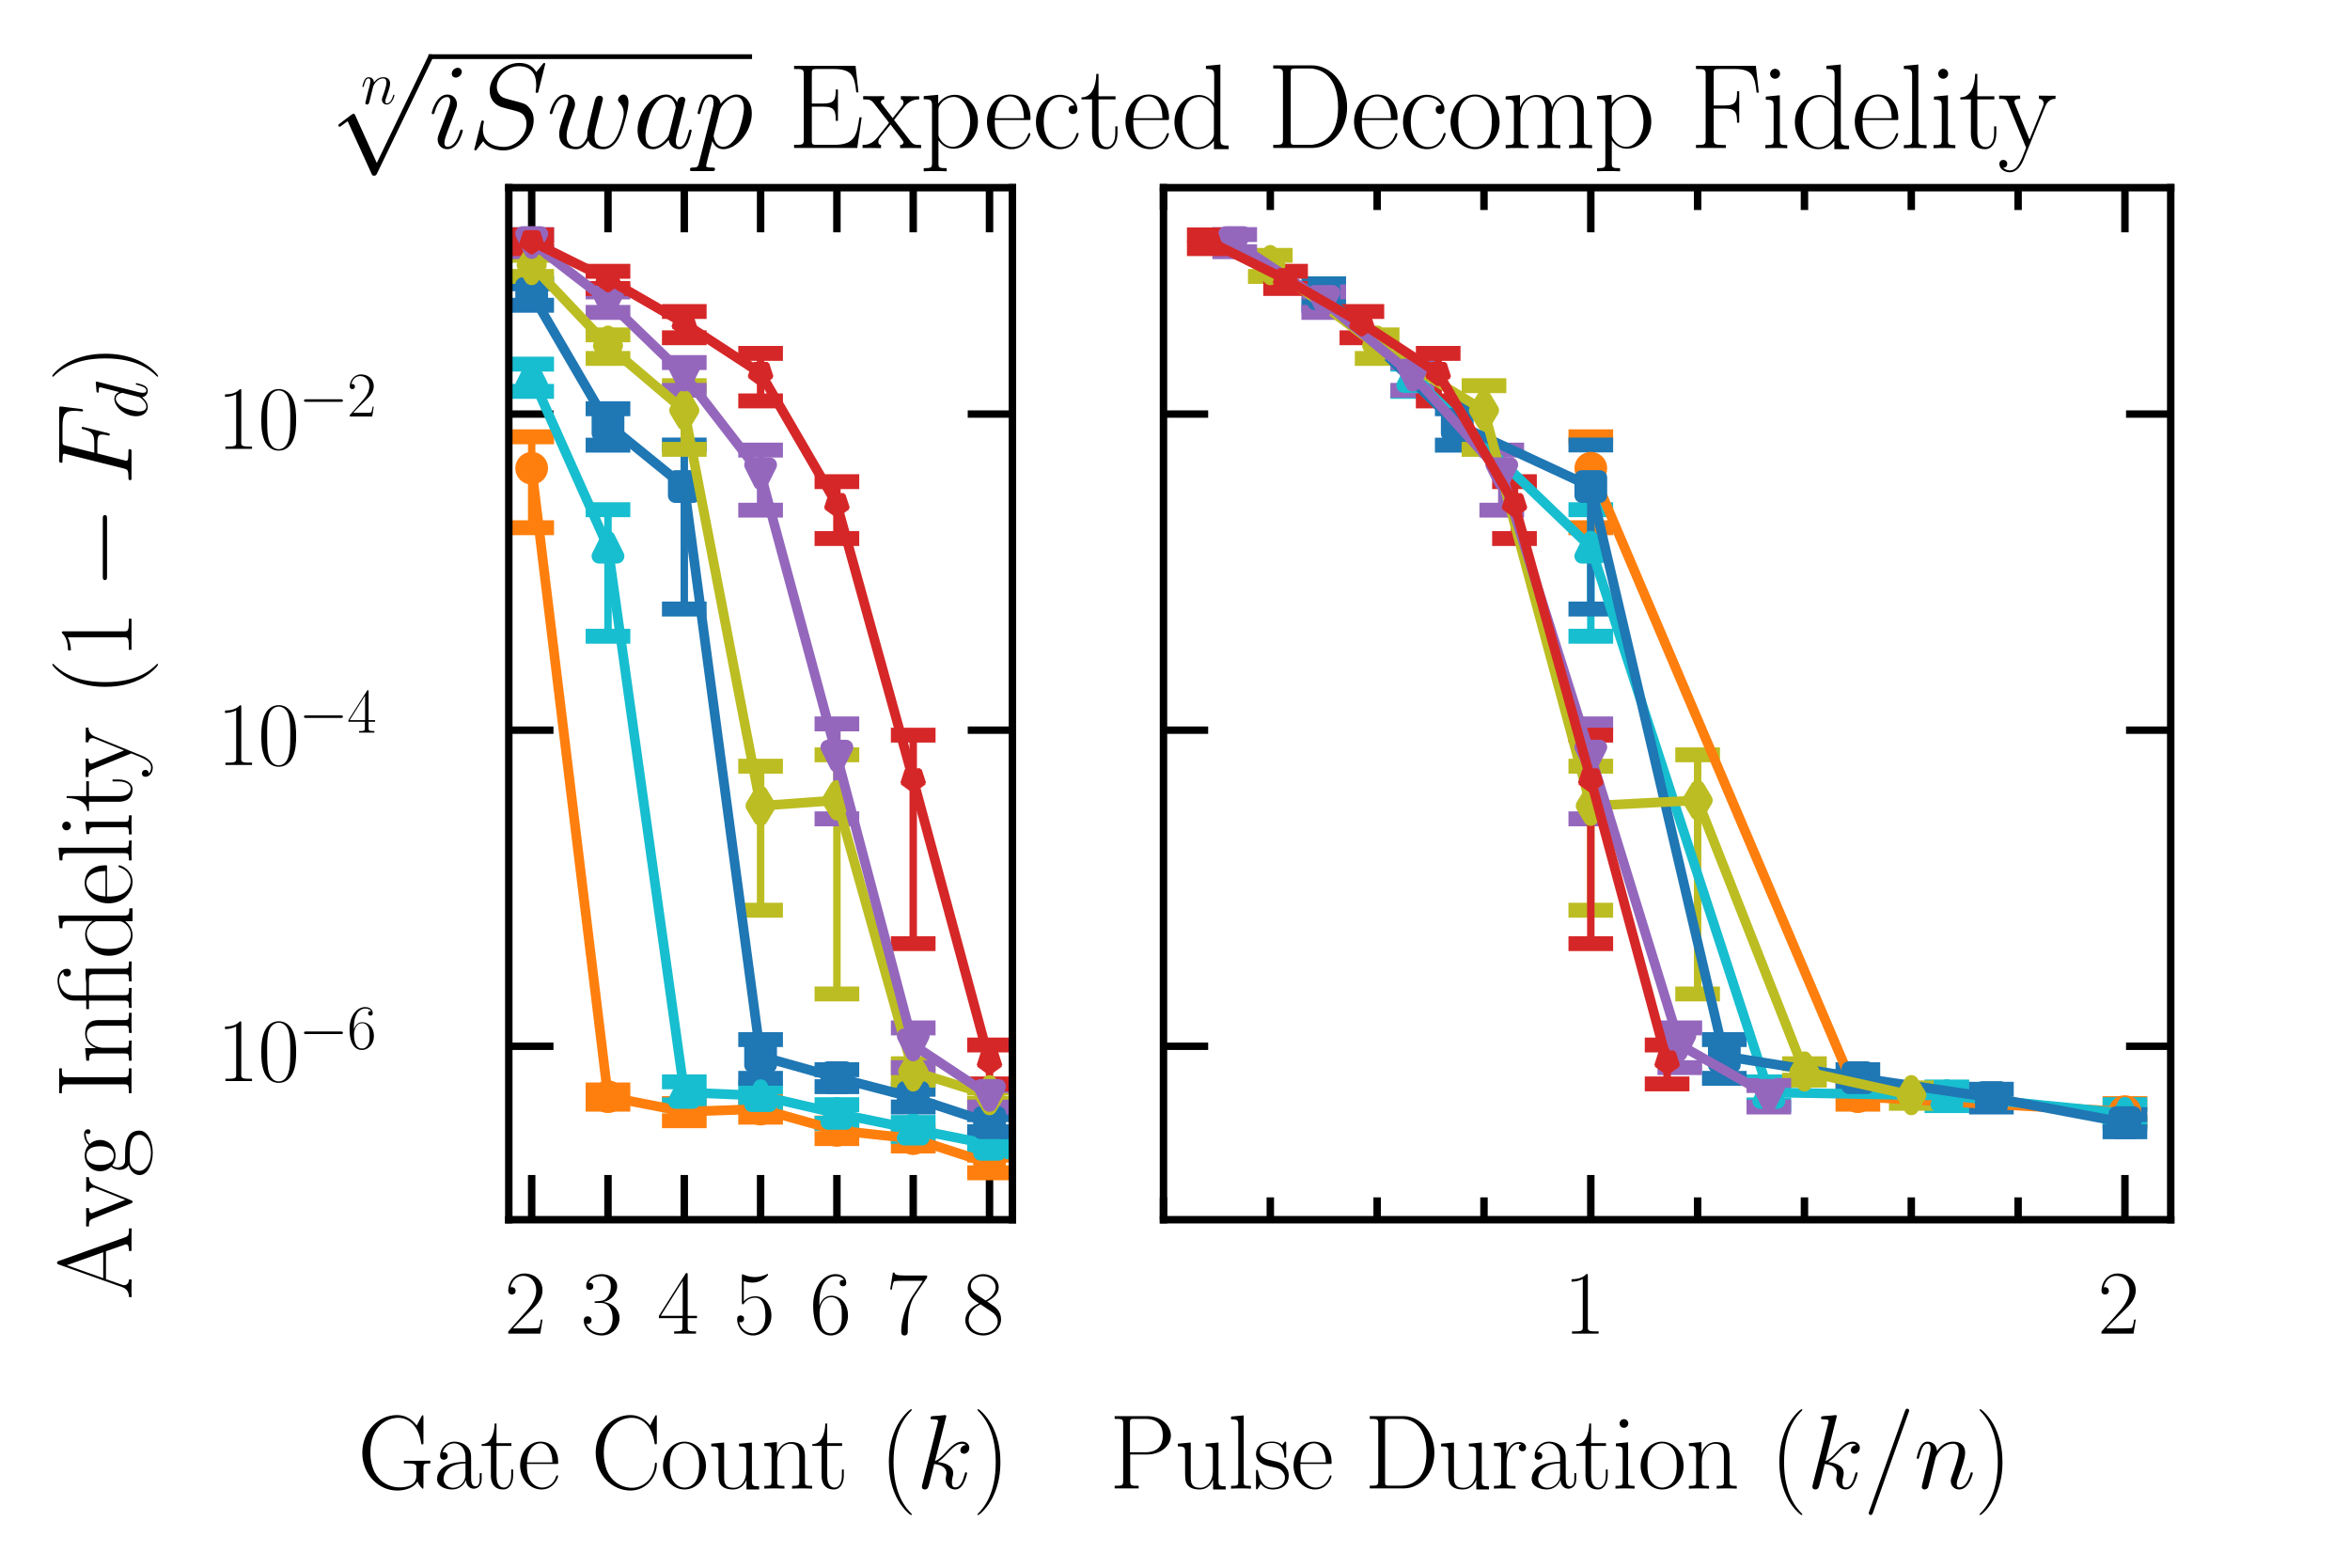 <?xml version="1.0" encoding="utf-8" standalone="no"?>
<!DOCTYPE svg PUBLIC "-//W3C//DTD SVG 1.1//EN"
  "http://www.w3.org/Graphics/SVG/1.1/DTD/svg11.dtd">
<svg xmlns:xlink="http://www.w3.org/1999/xlink" width="157.805pt" height="105.287pt" viewBox="0 0 157.805 105.287" xmlns="http://www.w3.org/2000/svg" version="1.1">
 <defs>
  <style type="text/css">*{stroke-linejoin: round; stroke-linecap: butt}</style>
 </defs>
 <g id="figure_1">
  <g id="patch_1">
   <path d="M 0 105.287 
L 157.805 105.287 
L 157.805 0 
L 0 0 
z
" style="fill: #ffffff"/>
  </g>
  <g id="axes_1">
   <g id="patch_2">
    <path d="M 34.166 81.9 
L 67.984 81.9 
L 67.984 12.6 
L 34.166 12.6 
z
" style="fill: #ffffff"/>
   </g>
   <g id="matplotlib.axis_1">
    <g id="xtick_1">
     <g id="line2d_1">
      <defs>
       <path id="m89494eb2dd" d="M 0 0 
L 0 -3 
" style="stroke: #000000; stroke-width: 0.5"/>
      </defs>
      <g>
       <use xlink:href="#m89494eb2dd" x="35.703" y="81.9" style="stroke: #000000; stroke-width: 0.5"/>
      </g>
     </g>
     <g id="line2d_2">
      <defs>
       <path id="ma033971daf" d="M 0 0 
L 0 3 
" style="stroke: #000000; stroke-width: 0.5"/>
      </defs>
      <g>
       <use xlink:href="#ma033971daf" x="35.703" y="12.6" style="stroke: #000000; stroke-width: 0.5"/>
      </g>
     </g>
     <g id="text_1">
      <!-- $\mathdefault{2}$ -->
      <g transform="translate(33.877 89.551) scale(0.06 -0.06)">
       <defs>
        <path id="CMR17-32" d="M 2669 989 
L 2554 989 
C 2490 536 2438 459 2413 420 
C 2381 369 1920 369 1830 369 
L 602 369 
C 832 619 1280 1072 1824 1597 
C 2214 1967 2669 2402 2669 3035 
C 2669 3790 2067 4224 1395 4224 
C 691 4224 262 3604 262 3030 
C 262 2780 448 2748 525 2748 
C 589 2748 781 2787 781 3010 
C 781 3207 614 3264 525 3264 
C 486 3264 448 3258 422 3245 
C 544 3790 915 4058 1306 4058 
C 1862 4058 2227 3617 2227 3035 
C 2227 2479 1901 2000 1536 1584 
L 262 146 
L 262 0 
L 2515 0 
L 2669 989 
z
" transform="scale(0.016)"/>
       </defs>
       <use xlink:href="#CMR17-32" transform="scale(0.996)"/>
      </g>
     </g>
    </g>
    <g id="xtick_2">
     <g id="line2d_3">
      <g>
       <use xlink:href="#m89494eb2dd" x="40.827" y="81.9" style="stroke: #000000; stroke-width: 0.5"/>
      </g>
     </g>
     <g id="line2d_4">
      <g>
       <use xlink:href="#ma033971daf" x="40.827" y="12.6" style="stroke: #000000; stroke-width: 0.5"/>
      </g>
     </g>
     <g id="text_2">
      <!-- $\mathdefault{3}$ -->
      <g transform="translate(39.001 89.551) scale(0.06 -0.06)">
       <defs>
        <path id="CMR17-33" d="M 1414 2157 
C 1984 2157 2234 1662 2234 1090 
C 2234 320 1824 25 1453 25 
C 1114 25 563 194 390 693 
C 422 680 454 680 486 680 
C 640 680 755 782 755 948 
C 755 1133 614 1216 486 1216 
C 378 1216 211 1165 211 926 
C 211 335 787 -128 1466 -128 
C 2176 -128 2720 430 2720 1085 
C 2720 1707 2208 2157 1600 2227 
C 2086 2328 2554 2756 2554 3329 
C 2554 3820 2048 4179 1472 4179 
C 890 4179 378 3829 378 3329 
C 378 3110 544 3072 627 3072 
C 762 3072 877 3155 877 3321 
C 877 3486 762 3569 627 3569 
C 602 3569 570 3569 544 3557 
C 730 3959 1235 4032 1459 4032 
C 1683 4032 2106 3925 2106 3320 
C 2106 3143 2080 2828 1862 2550 
C 1670 2304 1453 2304 1242 2284 
C 1210 2284 1062 2269 1037 2269 
C 992 2263 966 2257 966 2208 
C 966 2163 973 2157 1101 2157 
L 1414 2157 
z
" transform="scale(0.016)"/>
       </defs>
       <use xlink:href="#CMR17-33" transform="scale(0.996)"/>
      </g>
     </g>
    </g>
    <g id="xtick_3">
     <g id="line2d_5">
      <g>
       <use xlink:href="#m89494eb2dd" x="45.951" y="81.9" style="stroke: #000000; stroke-width: 0.5"/>
      </g>
     </g>
     <g id="line2d_6">
      <g>
       <use xlink:href="#ma033971daf" x="45.951" y="12.6" style="stroke: #000000; stroke-width: 0.5"/>
      </g>
     </g>
     <g id="text_3">
      <!-- $\mathdefault{4}$ -->
      <g transform="translate(44.125 89.551) scale(0.06 -0.06)">
       <defs>
        <path id="CMR17-34" d="M 2150 4122 
C 2150 4256 2144 4256 2029 4256 
L 128 1254 
L 128 1088 
L 1779 1088 
L 1779 457 
C 1779 224 1766 160 1318 160 
L 1197 160 
L 1197 0 
C 1402 0 1747 0 1965 0 
C 2182 0 2528 0 2733 0 
L 2733 160 
L 2611 160 
C 2163 160 2150 224 2150 457 
L 2150 1088 
L 2803 1088 
L 2803 1254 
L 2150 1254 
L 2150 4122 
z
M 1798 3703 
L 1798 1254 
L 256 1254 
L 1798 3703 
z
" transform="scale(0.016)"/>
       </defs>
       <use xlink:href="#CMR17-34" transform="scale(0.996)"/>
      </g>
     </g>
    </g>
    <g id="xtick_4">
     <g id="line2d_7">
      <g>
       <use xlink:href="#m89494eb2dd" x="51.075" y="81.9" style="stroke: #000000; stroke-width: 0.5"/>
      </g>
     </g>
     <g id="line2d_8">
      <g>
       <use xlink:href="#ma033971daf" x="51.075" y="12.6" style="stroke: #000000; stroke-width: 0.5"/>
      </g>
     </g>
     <g id="text_4">
      <!-- $\mathdefault{5}$ -->
      <g transform="translate(49.249 89.551) scale(0.06 -0.06)">
       <defs>
        <path id="CMR17-35" d="M 730 3692 
C 794 3666 1056 3584 1325 3584 
C 1920 3584 2246 3911 2432 4100 
C 2432 4157 2432 4192 2394 4192 
C 2387 4192 2374 4192 2323 4163 
C 2099 4058 1837 3973 1517 3973 
C 1325 3973 1037 3999 723 4139 
C 653 4171 640 4171 634 4171 
C 602 4171 595 4164 595 4037 
L 595 2203 
C 595 2089 595 2057 659 2057 
C 691 2057 704 2070 736 2114 
C 941 2401 1222 2522 1542 2522 
C 1766 2522 2246 2382 2246 1289 
C 2246 1085 2246 715 2054 421 
C 1894 159 1645 25 1370 25 
C 947 25 518 320 403 814 
C 429 807 480 795 506 795 
C 589 795 749 840 749 1038 
C 749 1210 627 1280 506 1280 
C 358 1280 262 1190 262 1011 
C 262 454 704 -128 1382 -128 
C 2042 -128 2669 440 2669 1264 
C 2669 2030 2170 2624 1549 2624 
C 1222 2624 947 2503 730 2274 
L 730 3692 
z
" transform="scale(0.016)"/>
       </defs>
       <use xlink:href="#CMR17-35" transform="scale(0.996)"/>
      </g>
     </g>
    </g>
    <g id="xtick_5">
     <g id="line2d_9">
      <g>
       <use xlink:href="#m89494eb2dd" x="56.199" y="81.9" style="stroke: #000000; stroke-width: 0.5"/>
      </g>
     </g>
     <g id="line2d_10">
      <g>
       <use xlink:href="#ma033971daf" x="56.199" y="12.6" style="stroke: #000000; stroke-width: 0.5"/>
      </g>
     </g>
     <g id="text_5">
      <!-- $\mathdefault{6}$ -->
      <g transform="translate(54.373 89.551) scale(0.06 -0.06)">
       <defs>
        <path id="CMR17-36" d="M 678 2176 
C 678 3690 1395 4032 1811 4032 
C 1946 4032 2272 4009 2400 3776 
C 2298 3776 2106 3776 2106 3553 
C 2106 3381 2246 3323 2336 3323 
C 2394 3323 2566 3348 2566 3560 
C 2566 3954 2246 4179 1805 4179 
C 1043 4179 243 3390 243 1984 
C 243 253 966 -128 1478 -128 
C 2099 -128 2688 427 2688 1283 
C 2688 2081 2170 2662 1517 2662 
C 1126 2662 838 2407 678 1960 
L 678 2176 
z
M 1478 25 
C 691 25 691 1200 691 1436 
C 691 1896 909 2560 1504 2560 
C 1613 2560 1926 2560 2138 2120 
C 2253 1870 2253 1609 2253 1289 
C 2253 944 2253 690 2118 434 
C 1978 171 1773 25 1478 25 
z
" transform="scale(0.016)"/>
       </defs>
       <use xlink:href="#CMR17-36" transform="scale(0.996)"/>
      </g>
     </g>
    </g>
    <g id="xtick_6">
     <g id="line2d_11">
      <g>
       <use xlink:href="#m89494eb2dd" x="61.323" y="81.9" style="stroke: #000000; stroke-width: 0.5"/>
      </g>
     </g>
     <g id="line2d_12">
      <g>
       <use xlink:href="#ma033971daf" x="61.323" y="12.6" style="stroke: #000000; stroke-width: 0.5"/>
      </g>
     </g>
     <g id="text_6">
      <!-- $\mathdefault{7}$ -->
      <g transform="translate(59.497 89.551) scale(0.06 -0.06)">
       <defs>
        <path id="CMR17-37" d="M 2886 3941 
L 2886 4081 
L 1382 4081 
C 634 4081 621 4165 595 4288 
L 480 4288 
L 294 3094 
L 410 3094 
C 429 3215 474 3540 550 3661 
C 589 3712 1062 3712 1171 3712 
L 2579 3712 
L 1869 2661 
C 1395 1954 1069 999 1069 165 
C 1069 89 1069 -128 1299 -128 
C 1530 -128 1530 89 1530 171 
L 1530 465 
C 1530 1508 1709 2196 2003 2636 
L 2886 3941 
z
" transform="scale(0.016)"/>
       </defs>
       <use xlink:href="#CMR17-37" transform="scale(0.996)"/>
      </g>
     </g>
    </g>
    <g id="xtick_7">
     <g id="line2d_13">
      <g>
       <use xlink:href="#m89494eb2dd" x="66.447" y="81.9" style="stroke: #000000; stroke-width: 0.5"/>
      </g>
     </g>
     <g id="line2d_14">
      <g>
       <use xlink:href="#ma033971daf" x="66.447" y="12.6" style="stroke: #000000; stroke-width: 0.5"/>
      </g>
     </g>
     <g id="text_7">
      <!-- $\mathdefault{8}$ -->
      <g transform="translate(64.621 89.551) scale(0.06 -0.06)">
       <defs>
        <path id="CMR17-38" d="M 1741 2264 
C 2144 2467 2554 2773 2554 3263 
C 2554 3841 1990 4179 1472 4179 
C 890 4179 378 3759 378 3180 
C 378 3021 416 2747 666 2505 
C 730 2442 998 2251 1171 2130 
C 883 1983 211 1634 211 934 
C 211 279 838 -128 1459 -128 
C 2144 -128 2720 362 2720 1010 
C 2720 1590 2330 1857 2074 2029 
L 1741 2264 
z
M 902 2822 
C 851 2854 595 3051 595 3351 
C 595 3739 998 4032 1459 4032 
C 1965 4032 2336 3676 2336 3262 
C 2336 2669 1670 2331 1638 2331 
C 1632 2331 1626 2331 1574 2370 
L 902 2822 
z
M 2080 1519 
C 2176 1449 2483 1240 2483 851 
C 2483 381 2010 25 1472 25 
C 890 25 448 438 448 940 
C 448 1443 838 1862 1280 2060 
L 2080 1519 
z
" transform="scale(0.016)"/>
       </defs>
       <use xlink:href="#CMR17-38" transform="scale(0.996)"/>
      </g>
     </g>
    </g>
    <g id="xtick_8"/>
    <g id="xtick_9"/>
    <g id="xtick_10"/>
    <g id="xtick_11"/>
    <g id="xtick_12"/>
    <g id="xtick_13"/>
    <g id="xtick_14"/>
    <g id="xtick_15"/>
    <g id="xtick_16"/>
    <g id="xtick_17"/>
    <g id="xtick_18"/>
    <g id="xtick_19"/>
    <g id="xtick_20"/>
    <g id="xtick_21"/>
    <g id="xtick_22"/>
    <g id="xtick_23"/>
    <g id="xtick_24"/>
    <g id="xtick_25"/>
    <g id="xtick_26"/>
    <g id="xtick_27"/>
    <g id="xtick_28"/>
    <g id="xtick_29"/>
    <g id="xtick_30"/>
    <g id="xtick_31"/>
    <g id="xtick_32"/>
    <g id="xtick_33"/>
    <g id="text_8">
     <!-- Gate Count ($k$) -->
     <g transform="translate(24.001 99.944) scale(0.07 -0.07)">
      <defs>
       <path id="CMR17-47" d="M 3974 1233 
C 3974 1473 3994 1505 4390 1505 
L 4390 1670 
C 4237 1664 3891 1664 3718 1664 
C 3539 1664 3040 1664 2797 1664 
L 2797 1505 
L 2989 1505 
C 3539 1505 3552 1434 3552 1201 
L 3552 774 
C 3552 63 2720 63 2522 63 
C 1862 63 781 511 781 2160 
C 781 3808 1843 4250 2464 4250 
C 3187 4250 3712 3626 3834 2741 
C 3846 2664 3846 2651 3904 2651 
C 3974 2651 3974 2664 3974 2779 
L 3974 4288 
C 3974 4402 3968 4409 3930 4409 
C 3904 4409 3898 4402 3853 4326 
L 3571 3791 
C 3258 4187 2874 4416 2381 4416 
C 1286 4416 294 3456 294 2148 
C 294 845 1267 -128 2394 -128 
C 2912 -128 3418 56 3616 417 
C 3725 158 3904 -20 3936 -20 
C 3968 -20 3974 -13 3974 100 
L 3974 1233 
z
" transform="scale(0.016)"/>
       <path id="CMR17-61" d="M 2304 1653 
C 2304 2072 2304 2294 2035 2543 
C 1798 2752 1523 2816 1306 2816 
C 800 2816 435 2407 435 1971 
C 435 1728 627 1728 666 1728 
C 749 1728 896 1778 896 1954 
C 896 2112 774 2181 666 2181 
C 640 2181 608 2174 589 2168 
C 723 2592 1069 2714 1293 2714 
C 1613 2714 1965 2429 1965 1885 
L 1965 1600 
C 1587 1600 1133 1549 774 1357 
C 371 1133 256 813 256 570 
C 256 77 832 -64 1171 -64 
C 1523 -64 1850 139 1990 511 
C 2003 233 2182 -18 2464 -18 
C 2598 -18 2938 70 2938 567 
L 2938 920 
L 2822 920 
L 2822 562 
C 2822 178 2650 128 2566 128 
C 2304 128 2304 458 2304 738 
L 2304 1653 
z
M 1965 870 
C 1965 317 1568 38 1216 38 
C 896 38 646 275 646 570 
C 646 761 730 1100 1101 1305 
C 1408 1478 1760 1504 1965 1504 
L 1965 870 
z
" transform="scale(0.016)"/>
       <path id="CMR17-74" d="M 966 2560 
L 1862 2560 
L 1862 2725 
L 966 2725 
L 966 3904 
L 851 3904 
C 838 3245 614 2668 70 2668 
L 70 2560 
L 627 2560 
L 627 771 
C 627 650 627 -64 1370 -64 
C 1747 -64 1965 306 1965 777 
L 1965 1140 
L 1850 1140 
L 1850 783 
C 1850 344 1677 51 1408 51 
C 1222 51 966 178 966 758 
L 966 2560 
z
" transform="scale(0.016)"/>
       <path id="CMR17-65" d="M 2438 1472 
C 2464 1498 2464 1511 2464 1576 
C 2464 2238 2118 2816 1389 2816 
C 710 2816 173 2169 173 1383 
C 173 551 781 -64 1459 -64 
C 2176 -64 2458 607 2458 740 
C 2458 784 2419 784 2406 784 
C 2362 784 2355 771 2330 696 
C 2189 265 1837 51 1504 51 
C 1229 51 954 203 781 480 
C 582 803 582 1176 582 1472 
L 2438 1472 
z
M 589 1568 
C 634 2505 1126 2714 1382 2714 
C 1818 2714 2112 2297 2118 1568 
L 589 1568 
z
" transform="scale(0.016)"/>
       <path id="CMR17-43" d="M 3974 4289 
C 3974 4403 3968 4410 3930 4410 
C 3904 4410 3898 4403 3853 4327 
L 3571 3792 
C 3258 4187 2874 4416 2381 4416 
C 1286 4416 294 3456 294 2148 
C 294 826 1286 -128 2387 -128 
C 3366 -128 3974 730 3974 1461 
C 3974 1524 3974 1550 3917 1550 
C 3866 1550 3866 1531 3859 1474 
C 3808 585 3168 38 2477 38 
C 1824 38 781 495 781 2147 
C 781 3805 1843 4250 2464 4250 
C 3187 4250 3712 3628 3834 2745 
C 3846 2668 3846 2655 3904 2655 
C 3974 2655 3974 2668 3974 2783 
L 3974 4289 
z
" transform="scale(0.016)"/>
       <path id="CMR17-6f" d="M 2758 1356 
C 2758 2176 2163 2816 1466 2816 
C 768 2816 173 2176 173 1356 
C 173 551 768 -64 1466 -64 
C 2163 -64 2758 551 2758 1356 
z
M 1466 51 
C 1165 51 909 230 762 480 
C 602 767 582 1126 582 1408 
C 582 1677 595 2010 762 2298 
C 890 2509 1139 2714 1466 2714 
C 1754 2714 1997 2554 2150 2330 
C 2349 2029 2349 1607 2349 1408 
C 2349 1158 2336 775 2163 467 
C 1984 173 1709 51 1466 51 
z
" transform="scale(0.016)"/>
       <path id="CMR17-75" d="M 1882 2693 
L 1882 2528 
C 2259 2528 2317 2489 2317 2186 
L 2317 1032 
C 2317 500 2029 38 1555 38 
C 1030 38 986 348 986 678 
L 986 2763 
L 211 2693 
L 211 2528 
C 467 2528 640 2528 646 2274 
L 646 1058 
C 646 633 646 361 813 183 
C 896 101 1056 -64 1517 -64 
C 2061 -64 2272 377 2323 506 
L 2330 506 
L 2330 -63 
L 3091 -63 
L 3091 128 
C 2714 128 2656 166 2656 473 
L 2656 2763 
L 1882 2693 
z
" transform="scale(0.016)"/>
       <path id="CMR17-6e" d="M 2656 1933 
C 2656 2259 2592 2790 1837 2790 
C 1331 2790 1069 2400 973 2144 
L 966 2144 
L 966 2790 
L 211 2720 
L 211 2554 
C 589 2554 646 2515 646 2208 
L 646 428 
C 646 184 621 153 211 153 
L 211 -13 
C 365 0 646 0 813 0 
C 979 0 1267 0 1421 -13 
L 1421 153 
C 1011 153 986 178 986 428 
L 986 1658 
C 986 2247 1344 2688 1792 2688 
C 2266 2688 2317 2266 2317 1958 
L 2317 428 
C 2317 184 2291 153 1882 153 
L 1882 -13 
C 2035 0 2317 0 2483 0 
C 2650 0 2938 0 3091 -13 
L 3091 153 
C 2682 153 2656 178 2656 428 
L 2656 1933 
z
" transform="scale(0.016)"/>
       <path id="CMR17-28" d="M 1958 -1561 
C 1958 -1555 1958 -1542 1939 -1523 
C 1645 -1224 858 -407 858 1581 
C 858 3569 1632 4379 1946 4697 
C 1946 4704 1958 4717 1958 4736 
C 1958 4755 1939 4768 1914 4768 
C 1843 4768 1299 4296 986 3594 
C 666 2887 576 2199 576 1588 
C 576 1128 621 351 1005 -471 
C 1312 -1135 1837 -1600 1914 -1600 
C 1946 -1600 1958 -1587 1958 -1561 
z
" transform="scale(0.016)"/>
       <path id="CMMI12-6b" d="M 1798 4257 
C 1805 4283 1818 4321 1818 4352 
C 1818 4416 1754 4416 1741 4416 
C 1734 4416 1504 4393 1389 4377 
C 1280 4377 1184 4358 1069 4358 
C 915 4345 870 4339 870 4224 
C 870 4160 934 4160 998 4160 
C 1325 4160 1325 4103 1325 4040 
C 1325 4015 1325 4002 1293 3888 
L 378 248 
C 352 152 352 140 352 101 
C 352 -38 461 -64 525 -64 
C 704 -64 742 77 794 275 
L 1094 1469 
C 1555 1418 1830 1226 1830 920 
C 1830 881 1830 856 1811 760 
C 1786 664 1786 588 1786 556 
C 1786 185 2029 -64 2355 -64 
C 2650 -64 2803 204 2854 294 
C 2989 530 3072 888 3072 913 
C 3072 945 3046 971 3008 971 
C 2950 971 2944 945 2918 843 
C 2829 511 2694 64 2368 64 
C 2240 64 2157 128 2157 370 
C 2157 492 2182 632 2208 728 
C 2234 843 2234 849 2234 926 
C 2234 1303 1894 1514 1306 1590 
C 1536 1731 1766 1980 1856 2076 
C 2221 2484 2470 2689 2765 2689 
C 2912 2689 2950 2650 2995 2612 
C 2758 2586 2669 2420 2669 2293 
C 2669 2139 2790 2088 2880 2088 
C 3053 2088 3206 2235 3206 2440 
C 3206 2625 3059 2816 2771 2816 
C 2419 2816 2131 2567 1677 2056 
C 1613 1980 1376 1737 1139 1648 
L 1798 4257 
z
" transform="scale(0.016)"/>
       <path id="CMR17-29" d="M 1683 1581 
C 1683 2040 1638 2817 1254 3639 
C 947 4303 422 4768 346 4768 
C 326 4768 301 4761 301 4729 
C 301 4717 307 4710 314 4697 
C 621 4378 1402 3568 1402 1584 
C 1402 -407 627 -1217 314 -1537 
C 307 -1549 301 -1556 301 -1568 
C 301 -1600 326 -1600 346 -1600 
C 416 -1600 960 -1128 1274 -426 
C 1594 281 1683 969 1683 1581 
z
" transform="scale(0.016)"/>
      </defs>
      <use xlink:href="#CMR17-47" transform="scale(0.996)"/>
      <use xlink:href="#CMR17-61" transform="translate(72.355 0) scale(0.996)"/>
      <use xlink:href="#CMR17-74" transform="translate(118.046 0) scale(0.996)"/>
      <use xlink:href="#CMR17-65" transform="translate(153.327 0) scale(0.996)"/>
      <use xlink:href="#CMR17-43" transform="translate(223.888 0) scale(0.996)"/>
      <use xlink:href="#CMR17-6f" transform="translate(290.398 0) scale(0.996)"/>
      <use xlink:href="#CMR17-75" transform="translate(336.089 0) scale(0.996)"/>
      <use xlink:href="#CMR17-6e" transform="translate(386.984 0) scale(0.996)"/>
      <use xlink:href="#CMR17-74" transform="translate(435.277 0) scale(0.996)"/>
      <use xlink:href="#CMR17-28" transform="translate(500.634 0) scale(0.996)"/>
      <use xlink:href="#CMMI12-6b" transform="translate(535.914 0) scale(0.996)"/>
      <use xlink:href="#CMR17-29" transform="translate(589.994 0) scale(0.996)"/>
     </g>
    </g>
   </g>
   <g id="matplotlib.axis_2">
    <g id="ytick_1">
     <g id="line2d_15">
      <defs>
       <path id="m7c88dd4dbb" d="M 0 0 
L 3 0 
" style="stroke: #000000; stroke-width: 0.5"/>
      </defs>
      <g>
       <use xlink:href="#m7c88dd4dbb" x="34.166" y="70.255" style="stroke: #000000; stroke-width: 0.5"/>
      </g>
     </g>
     <g id="line2d_16">
      <defs>
       <path id="m3daf79ee01" d="M 0 0 
L -3 0 
" style="stroke: #000000; stroke-width: 0.5"/>
      </defs>
      <g>
       <use xlink:href="#m3daf79ee01" x="67.984" y="70.255" style="stroke: #000000; stroke-width: 0.5"/>
      </g>
     </g>
     <g id="text_9">
      <!-- $\mathdefault{10^{-6}}$ -->
      <g transform="translate(14.574 72.589) scale(0.06 -0.06)">
       <defs>
        <path id="CMR17-31" d="M 1702 4058 
C 1702 4192 1696 4192 1606 4192 
C 1357 3916 979 3827 621 3827 
C 602 3827 570 3827 563 3808 
C 557 3795 557 3782 557 3648 
C 755 3648 1088 3686 1344 3839 
L 1344 461 
C 1344 236 1331 160 781 160 
L 589 160 
L 589 0 
C 896 0 1216 0 1523 0 
C 1830 0 2150 0 2458 0 
L 2458 160 
L 2266 160 
C 1715 160 1702 230 1702 458 
L 1702 4058 
z
" transform="scale(0.016)"/>
        <path id="CMR17-30" d="M 2688 2025 
C 2688 2416 2682 3080 2413 3591 
C 2176 4039 1798 4198 1466 4198 
C 1158 4198 768 4058 525 3597 
C 269 3118 243 2524 243 2025 
C 243 1661 250 1106 448 619 
C 723 -39 1216 -128 1466 -128 
C 1760 -128 2208 -7 2470 600 
C 2662 1042 2688 1559 2688 2025 
z
M 1466 -26 
C 1056 -26 813 325 723 812 
C 653 1188 653 1738 653 2096 
C 653 2588 653 2997 736 3387 
C 858 3929 1216 4096 1466 4096 
C 1728 4096 2067 3923 2189 3400 
C 2272 3036 2278 2607 2278 2096 
C 2278 1680 2278 1169 2202 792 
C 2067 95 1690 -26 1466 -26 
z
" transform="scale(0.016)"/>
        <path id="CMSY10-0" d="M 4218 1472 
C 4326 1472 4442 1472 4442 1600 
C 4442 1728 4326 1728 4218 1728 
L 755 1728 
C 646 1728 531 1728 531 1600 
C 531 1472 646 1472 755 1472 
L 4218 1472 
z
" transform="scale(0.016)"/>
       </defs>
       <use xlink:href="#CMR17-31" transform="scale(0.996)"/>
       <use xlink:href="#CMR17-30" transform="translate(45.69 0) scale(0.996)"/>
       <use xlink:href="#CMSY10-0" transform="translate(91.381 36.154) scale(0.697)"/>
       <use xlink:href="#CMR17-36" transform="translate(145.622 36.154) scale(0.697)"/>
      </g>
     </g>
    </g>
    <g id="ytick_2">
     <g id="line2d_17">
      <g>
       <use xlink:href="#m7c88dd4dbb" x="34.166" y="49.029" style="stroke: #000000; stroke-width: 0.5"/>
      </g>
     </g>
     <g id="line2d_18">
      <g>
       <use xlink:href="#m3daf79ee01" x="67.984" y="49.029" style="stroke: #000000; stroke-width: 0.5"/>
      </g>
     </g>
     <g id="text_10">
      <!-- $\mathdefault{10^{-4}}$ -->
      <g transform="translate(14.574 51.363) scale(0.06 -0.06)">
       <use xlink:href="#CMR17-31" transform="scale(0.996)"/>
       <use xlink:href="#CMR17-30" transform="translate(45.69 0) scale(0.996)"/>
       <use xlink:href="#CMSY10-0" transform="translate(91.381 36.154) scale(0.697)"/>
       <use xlink:href="#CMR17-34" transform="translate(145.622 36.154) scale(0.697)"/>
      </g>
     </g>
    </g>
    <g id="ytick_3">
     <g id="line2d_19">
      <g>
       <use xlink:href="#m7c88dd4dbb" x="34.166" y="27.803" style="stroke: #000000; stroke-width: 0.5"/>
      </g>
     </g>
     <g id="line2d_20">
      <g>
       <use xlink:href="#m3daf79ee01" x="67.984" y="27.803" style="stroke: #000000; stroke-width: 0.5"/>
      </g>
     </g>
     <g id="text_11">
      <!-- $\mathdefault{10^{-2}}$ -->
      <g transform="translate(14.574 30.137) scale(0.06 -0.06)">
       <use xlink:href="#CMR17-31" transform="scale(0.996)"/>
       <use xlink:href="#CMR17-30" transform="translate(45.69 0) scale(0.996)"/>
       <use xlink:href="#CMSY10-0" transform="translate(91.381 36.154) scale(0.697)"/>
       <use xlink:href="#CMR17-32" transform="translate(145.622 36.154) scale(0.697)"/>
      </g>
     </g>
    </g>
    <g id="text_12">
     <!-- Avg Infidelity ($1-F_d$) -->
     <g transform="translate(8.83 87.261) rotate(-90) scale(0.07 -0.07)">
      <defs>
       <path id="CMR17-41" d="M 2323 4378 
C 2291 4461 2278 4480 2214 4480 
C 2150 4480 2138 4461 2106 4378 
L 749 566 
C 627 223 371 153 147 153 
L 147 -13 
C 262 0 518 0 640 0 
C 800 0 1056 0 1210 -13 
L 1210 153 
C 909 153 864 361 864 439 
C 864 497 877 530 890 569 
L 1229 1536 
L 2906 1536 
L 3290 442 
C 3322 365 3322 352 3322 327 
C 3322 153 3046 153 2925 153 
L 2925 0 
C 3110 0 3443 0 3642 0 
C 3808 0 4128 0 4282 -13 
L 4282 153 
C 3942 153 3827 153 3744 387 
L 2323 4378 
z
M 2067 3893 
L 2848 1702 
L 1286 1702 
L 2067 3893 
z
" transform="scale(0.016)"/>
       <path id="CMR17-76" d="M 2502 2163 
C 2560 2304 2662 2560 3034 2560 
L 3034 2726 
C 2912 2726 2752 2726 2630 2726 
C 2496 2726 2285 2726 2157 2732 
L 2157 2566 
C 2317 2553 2406 2477 2406 2311 
C 2406 2253 2406 2240 2368 2151 
L 1664 377 
L 902 2286 
C 864 2369 864 2381 864 2407 
C 864 2560 1075 2560 1171 2560 
L 1171 2732 
C 1018 2726 736 2726 576 2726 
C 403 2726 205 2726 64 2732 
L 64 2560 
C 307 2560 442 2560 518 2362 
L 1446 44 
C 1485 -51 1491 -64 1549 -64 
C 1606 -64 1613 -51 1651 44 
L 2502 2163 
z
" transform="scale(0.016)"/>
       <path id="CMR17-67" d="M 710 1164 
C 832 1068 1043 960 1299 960 
C 1805 960 2240 1357 2240 1888 
C 2240 2054 2189 2310 1997 2509 
C 2176 2692 2438 2752 2586 2752 
C 2611 2752 2650 2752 2682 2734 
C 2656 2728 2598 2703 2598 2605 
C 2598 2527 2656 2471 2739 2471 
C 2835 2471 2886 2533 2886 2614 
C 2886 2731 2790 2854 2586 2854 
C 2330 2854 2106 2738 1926 2580 
C 1734 2753 1504 2816 1299 2816 
C 794 2816 358 2419 358 1888 
C 358 1522 570 1292 634 1228 
C 442 1004 442 743 442 711 
C 442 545 506 302 723 168 
C 390 85 128 -169 128 -486 
C 128 -943 736 -1280 1466 -1280 
C 2170 -1280 2803 -956 2803 -479 
C 2803 384 1856 384 1363 384 
C 1216 384 954 384 922 391 
C 723 423 589 602 589 826 
C 589 883 589 1024 710 1164 
z
M 1299 1068 
C 736 1068 736 1760 736 1889 
C 736 2016 736 2708 1299 2708 
C 1862 2708 1862 2016 1862 1889 
C 1862 1760 1862 1068 1299 1068 
z
M 1466 -1171 
C 826 -1171 384 -835 384 -486 
C 384 -289 493 -105 634 -4 
C 794 104 858 104 1293 104 
C 1818 104 2547 104 2547 -486 
C 2547 -835 2106 -1171 1466 -1171 
z
" transform="scale(0.016)"/>
       <path id="CMR17-49" d="M 1261 3905 
C 1261 4192 1338 4192 1798 4192 
L 1798 4352 
C 1594 4352 1267 4352 1050 4352 
C 832 4352 506 4352 301 4352 
L 301 4192 
C 762 4192 838 4192 838 3905 
L 838 447 
C 838 160 762 160 301 160 
L 301 0 
C 506 0 832 0 1050 0 
C 1267 0 1594 0 1798 0 
L 1798 160 
C 1338 160 1261 160 1261 447 
L 1261 3905 
z
" transform="scale(0.016)"/>
       <path id="CMR17-c" d="M 2554 2764 
C 2400 2764 1926 2764 1805 2739 
C 1766 2725 1754 2725 1677 2725 
L 947 2725 
L 947 3469 
C 947 4073 1434 4352 1818 4352 
C 1939 4352 2214 4320 2355 4101 
C 2291 4101 2086 4101 2086 3878 
C 2086 3725 2189 3648 2317 3648 
C 2432 3648 2547 3712 2547 3885 
C 2547 4205 2240 4454 1843 4454 
C 1338 4454 634 4168 634 3469 
L 634 2725 
L 122 2725 
L 122 2560 
L 634 2560 
L 634 427 
C 634 184 608 153 198 153 
L 198 -13 
C 352 0 634 0 794 0 
C 960 0 1242 0 1395 -13 
L 1395 153 
C 986 153 960 178 960 427 
L 960 2560 
L 1901 2560 
C 2176 2560 2227 2502 2227 2222 
L 2227 427 
C 2227 184 2202 153 1792 153 
L 1792 -13 
C 1946 0 2227 0 2387 0 
C 2554 0 2835 0 2989 -13 
L 2989 153 
C 2579 153 2554 178 2554 427 
L 2554 2764 
z
" transform="scale(0.016)"/>
       <path id="CMR17-64" d="M 1869 4326 
L 1869 4160 
C 2246 4160 2304 4122 2304 3820 
L 2304 2345 
C 2278 2377 2016 2790 1498 2790 
C 845 2790 211 2208 211 1364 
C 211 525 806 -64 1434 -64 
C 1978 -64 2259 337 2291 380 
L 2291 -63 
L 3066 -63 
L 3066 128 
C 2688 128 2630 166 2630 473 
L 2630 4396 
L 1869 4326 
z
M 2291 755 
C 2291 563 2176 390 2029 262 
C 1811 70 1594 38 1472 38 
C 1286 38 621 134 621 1356 
C 621 2612 1363 2688 1530 2688 
C 1824 2688 2061 2522 2208 2291 
C 2291 2157 2291 2138 2291 2023 
L 2291 755 
z
" transform="scale(0.016)"/>
       <path id="CMR17-6c" d="M 979 4396 
L 218 4326 
L 218 4160 
C 595 4160 653 4122 653 3817 
L 653 426 
C 653 184 627 153 218 153 
L 218 -13 
C 371 0 653 0 813 0 
C 979 0 1261 0 1414 -13 
L 1414 153 
C 1005 153 979 178 979 426 
L 979 4396 
z
" transform="scale(0.016)"/>
       <path id="CMR17-69" d="M 992 3909 
C 992 4049 877 4170 730 4170 
C 589 4170 467 4056 467 3909 
C 467 3769 582 3648 730 3648 
C 870 3648 992 3763 992 3909 
z
M 243 2706 
L 243 2541 
C 602 2541 653 2502 653 2197 
L 653 427 
C 653 184 627 153 218 153 
L 218 -13 
C 371 0 646 0 806 0 
C 960 0 1222 0 1370 -13 
L 1370 153 
C 992 153 979 191 979 420 
L 979 2776 
L 243 2706 
z
" transform="scale(0.016)"/>
       <path id="CMR17-79" d="M 2496 2197 
C 2656 2586 2944 2586 3034 2586 
L 3034 2752 
C 2912 2752 2752 2752 2630 2752 
C 2496 2752 2285 2752 2157 2758 
L 2157 2592 
C 2400 2573 2406 2394 2406 2343 
C 2406 2280 2394 2248 2362 2171 
L 1664 449 
L 902 2306 
C 870 2382 870 2426 870 2433 
C 870 2573 1018 2586 1171 2586 
L 1171 2758 
C 1018 2752 742 2752 582 2752 
C 410 2752 205 2752 64 2758 
L 64 2586 
C 410 2586 448 2554 531 2350 
L 1485 15 
C 1197 -738 1030 -1178 627 -1178 
C 557 -1178 397 -1159 282 -1044 
C 429 -1031 493 -942 493 -833 
C 493 -725 416 -629 288 -629 
C 147 -629 77 -725 77 -840 
C 77 -1095 339 -1280 627 -1280 
C 998 -1280 1229 -922 1357 -604 
L 2496 2197 
z
" transform="scale(0.016)"/>
       <path id="CMMI12-46" d="M 1901 2055 
L 2515 2055 
C 3002 2055 3040 1946 3040 1761 
C 3040 1678 3027 1589 2995 1448 
C 2982 1423 2976 1391 2976 1378 
C 2976 1333 3002 1308 3046 1308 
C 3098 1308 3104 1333 3130 1435 
L 3501 2935 
C 3501 2961 3482 2999 3437 2999 
C 3379 2999 3373 2974 3347 2863 
C 3213 2376 3085 2240 2528 2240 
L 1946 2240 
L 2362 3926 
C 2419 4154 2432 4154 2694 4154 
L 3552 4154 
C 4352 4154 4467 3918 4467 3464 
C 4467 3426 4467 3285 4448 3119 
C 4442 3094 4429 3011 4429 2985 
C 4429 2934 4461 2915 4499 2915 
C 4544 2915 4570 2941 4582 3055 
L 4717 4174 
C 4717 4195 4730 4263 4730 4277 
C 4730 4352 4672 4352 4557 4352 
L 1523 4352 
C 1402 4352 1338 4352 1338 4229 
C 1338 4154 1382 4154 1491 4154 
C 1888 4154 1888 4113 1888 4050 
C 1888 4018 1882 3992 1862 3922 
L 998 473 
C 941 249 928 185 480 185 
C 358 185 294 185 294 70 
C 294 0 352 0 390 0 
C 512 0 640 0 762 0 
L 1594 0 
C 1734 0 1888 0 2029 0 
C 2086 0 2163 0 2163 115 
C 2163 185 2125 185 1984 185 
C 1478 185 1466 229 1466 324 
C 1466 356 1478 406 1491 449 
L 1901 2055 
z
" transform="scale(0.016)"/>
       <path id="CMMI12-64" d="M 3219 4257 
C 3226 4282 3238 4320 3238 4352 
C 3238 4416 3174 4416 3162 4416 
C 3155 4416 2842 4388 2810 4380 
C 2701 4373 2605 4358 2490 4358 
C 2330 4345 2285 4339 2285 4224 
C 2285 4160 2336 4160 2426 4160 
C 2739 4160 2746 4103 2746 4040 
C 2746 4002 2733 3952 2726 3933 
L 2336 2395 
C 2266 2561 2093 2816 1760 2816 
C 1037 2816 256 1884 256 939 
C 256 307 627 -64 1062 -64 
C 1414 -64 1715 211 1894 422 
C 1958 45 2259 -64 2451 -64 
C 2643 -64 2797 51 2912 281 
C 3014 498 3104 888 3104 913 
C 3104 945 3078 971 3040 971 
C 2982 971 2976 939 2950 843 
C 2854 466 2733 64 2470 64 
C 2285 64 2272 229 2272 357 
C 2272 382 2272 515 2317 694 
L 3219 4257 
z
M 1926 760 
C 1894 651 1894 639 1805 517 
C 1664 338 1382 64 1082 64 
C 819 64 672 300 672 677 
C 672 1028 870 1743 992 2012 
C 1210 2459 1510 2689 1760 2689 
C 2182 2689 2266 2165 2266 2114 
C 2266 2108 2246 2024 2240 2012 
L 1926 760 
z
" transform="scale(0.016)"/>
      </defs>
      <use xlink:href="#CMR17-41" transform="scale(0.996)"/>
      <use xlink:href="#CMR17-76" transform="translate(69.072 0) scale(0.996)"/>
      <use xlink:href="#CMR17-67" transform="translate(117.365 0) scale(0.996)"/>
      <use xlink:href="#CMR17-49" transform="translate(193.132 0) scale(0.996)"/>
      <use xlink:href="#CMR17-6e" transform="translate(225.77 0) scale(0.996)"/>
      <use xlink:href="#CMR17-c" transform="translate(276.666 0) scale(0.996)"/>
      <use xlink:href="#CMR17-64" transform="translate(326.408 0) scale(0.996)"/>
      <use xlink:href="#CMR17-65" transform="translate(377.303 0) scale(0.996)"/>
      <use xlink:href="#CMR17-6c" transform="translate(417.789 0) scale(0.996)"/>
      <use xlink:href="#CMR17-69" transform="translate(442.66 0) scale(0.996)"/>
      <use xlink:href="#CMR17-74" transform="translate(467.531 0) scale(0.996)"/>
      <use xlink:href="#CMR17-79" transform="translate(500.209 0) scale(0.996)"/>
      <use xlink:href="#CMR17-28" transform="translate(578.578 0) scale(0.996)"/>
      <use xlink:href="#CMR17-31" transform="translate(613.859 0) scale(0.996)"/>
      <use xlink:href="#CMSY10-0" transform="translate(681.689 0) scale(0.996)"/>
      <use xlink:href="#CMMI12-46" transform="translate(781.315 0) scale(0.996)"/>
      <use xlink:href="#CMMI12-64" transform="translate(844.463 -14.944) scale(0.697)"/>
      <use xlink:href="#CMR17-29" transform="translate(880.444 0) scale(0.996)"/>
     </g>
    </g>
   </g>
   <g id="LineCollection_1">
    <path d="M 35.703 35.436 
L 35.703 29.332 
" clip-path="url(#p4bba932399)" style="fill: none; stroke: #ff7f0e; stroke-width: 0.5"/>
    <path d="M 40.827 74.142 
L 40.827 73.188 
" clip-path="url(#p4bba932399)" style="fill: none; stroke: #ff7f0e; stroke-width: 0.5"/>
    <path d="M 45.951 75.256 
L 45.951 74.105 
" clip-path="url(#p4bba932399)" style="fill: none; stroke: #ff7f0e; stroke-width: 0.5"/>
    <path d="M 51.075 75.015 
L 51.075 73.98 
" clip-path="url(#p4bba932399)" style="fill: none; stroke: #ff7f0e; stroke-width: 0.5"/>
    <path d="M 56.199 76.454 
L 56.199 75.409 
" clip-path="url(#p4bba932399)" style="fill: none; stroke: #ff7f0e; stroke-width: 0.5"/>
    <path d="M 61.323 76.95 
L 61.323 76.011 
" clip-path="url(#p4bba932399)" style="fill: none; stroke: #ff7f0e; stroke-width: 0.5"/>
    <path d="M 66.447 78.75 
L 66.447 77.566 
" clip-path="url(#p4bba932399)" style="fill: none; stroke: #ff7f0e; stroke-width: 0.5"/>
   </g>
   <g id="line2d_21">
    <defs>
     <path id="ma78c5f4700" d="M 1.5 0 
L -1.5 -0 
" style="stroke: #ff7f0e"/>
    </defs>
    <g clip-path="url(#p4bba932399)">
     <use xlink:href="#ma78c5f4700" x="35.703" y="35.436" style="fill: #ff7f0e; stroke: #ff7f0e"/>
     <use xlink:href="#ma78c5f4700" x="40.827" y="74.142" style="fill: #ff7f0e; stroke: #ff7f0e"/>
     <use xlink:href="#ma78c5f4700" x="45.951" y="75.256" style="fill: #ff7f0e; stroke: #ff7f0e"/>
     <use xlink:href="#ma78c5f4700" x="51.075" y="75.015" style="fill: #ff7f0e; stroke: #ff7f0e"/>
     <use xlink:href="#ma78c5f4700" x="56.199" y="76.454" style="fill: #ff7f0e; stroke: #ff7f0e"/>
     <use xlink:href="#ma78c5f4700" x="61.323" y="76.95" style="fill: #ff7f0e; stroke: #ff7f0e"/>
     <use xlink:href="#ma78c5f4700" x="66.447" y="78.75" style="fill: #ff7f0e; stroke: #ff7f0e"/>
    </g>
   </g>
   <g id="line2d_22">
    <g clip-path="url(#p4bba932399)">
     <use xlink:href="#ma78c5f4700" x="35.703" y="29.332" style="fill: #ff7f0e; stroke: #ff7f0e"/>
     <use xlink:href="#ma78c5f4700" x="40.827" y="73.188" style="fill: #ff7f0e; stroke: #ff7f0e"/>
     <use xlink:href="#ma78c5f4700" x="45.951" y="74.105" style="fill: #ff7f0e; stroke: #ff7f0e"/>
     <use xlink:href="#ma78c5f4700" x="51.075" y="73.98" style="fill: #ff7f0e; stroke: #ff7f0e"/>
     <use xlink:href="#ma78c5f4700" x="56.199" y="75.409" style="fill: #ff7f0e; stroke: #ff7f0e"/>
     <use xlink:href="#ma78c5f4700" x="61.323" y="76.011" style="fill: #ff7f0e; stroke: #ff7f0e"/>
     <use xlink:href="#ma78c5f4700" x="66.447" y="77.566" style="fill: #ff7f0e; stroke: #ff7f0e"/>
    </g>
   </g>
   <g id="LineCollection_2">
    <path d="M 35.703 26.281 
L 35.703 24.45 
" clip-path="url(#p4bba932399)" style="fill: none; stroke: #17becf; stroke-width: 0.5"/>
    <path d="M 40.827 42.722 
L 40.827 34.225 
" clip-path="url(#p4bba932399)" style="fill: none; stroke: #17becf; stroke-width: 0.5"/>
    <path d="M 45.951 74.193 
L 45.951 72.643 
" clip-path="url(#p4bba932399)" style="fill: none; stroke: #17becf; stroke-width: 0.5"/>
    <path d="M 51.075 74.239 
L 51.075 72.988 
" clip-path="url(#p4bba932399)" style="fill: none; stroke: #17becf; stroke-width: 0.5"/>
    <path d="M 56.199 75.43 
L 56.199 74.174 
" clip-path="url(#p4bba932399)" style="fill: none; stroke: #17becf; stroke-width: 0.5"/>
    <path d="M 61.323 76.308 
L 61.323 75.371 
" clip-path="url(#p4bba932399)" style="fill: none; stroke: #17becf; stroke-width: 0.5"/>
    <path d="M 66.447 77.337 
L 66.447 76.385 
" clip-path="url(#p4bba932399)" style="fill: none; stroke: #17becf; stroke-width: 0.5"/>
   </g>
   <g id="line2d_23">
    <defs>
     <path id="md9df1c550e" d="M 1.5 0 
L -1.5 -0 
" style="stroke: #17becf"/>
    </defs>
    <g clip-path="url(#p4bba932399)">
     <use xlink:href="#md9df1c550e" x="35.703" y="26.281" style="fill: #17becf; stroke: #17becf"/>
     <use xlink:href="#md9df1c550e" x="40.827" y="42.722" style="fill: #17becf; stroke: #17becf"/>
     <use xlink:href="#md9df1c550e" x="45.951" y="74.193" style="fill: #17becf; stroke: #17becf"/>
     <use xlink:href="#md9df1c550e" x="51.075" y="74.239" style="fill: #17becf; stroke: #17becf"/>
     <use xlink:href="#md9df1c550e" x="56.199" y="75.43" style="fill: #17becf; stroke: #17becf"/>
     <use xlink:href="#md9df1c550e" x="61.323" y="76.308" style="fill: #17becf; stroke: #17becf"/>
     <use xlink:href="#md9df1c550e" x="66.447" y="77.337" style="fill: #17becf; stroke: #17becf"/>
    </g>
   </g>
   <g id="line2d_24">
    <g clip-path="url(#p4bba932399)">
     <use xlink:href="#md9df1c550e" x="35.703" y="24.45" style="fill: #17becf; stroke: #17becf"/>
     <use xlink:href="#md9df1c550e" x="40.827" y="34.225" style="fill: #17becf; stroke: #17becf"/>
     <use xlink:href="#md9df1c550e" x="45.951" y="72.643" style="fill: #17becf; stroke: #17becf"/>
     <use xlink:href="#md9df1c550e" x="51.075" y="72.988" style="fill: #17becf; stroke: #17becf"/>
     <use xlink:href="#md9df1c550e" x="56.199" y="74.174" style="fill: #17becf; stroke: #17becf"/>
     <use xlink:href="#md9df1c550e" x="61.323" y="75.371" style="fill: #17becf; stroke: #17becf"/>
     <use xlink:href="#md9df1c550e" x="66.447" y="76.385" style="fill: #17becf; stroke: #17becf"/>
    </g>
   </g>
   <g id="LineCollection_3">
    <path d="M 35.703 20.497 
L 35.703 19.056 
" clip-path="url(#p4bba932399)" style="fill: none; stroke: #1f77b4; stroke-width: 0.5"/>
    <path d="M 40.827 29.89 
L 40.827 27.445 
" clip-path="url(#p4bba932399)" style="fill: none; stroke: #1f77b4; stroke-width: 0.5"/>
    <path d="M 45.951 40.895 
L 45.951 29.88 
" clip-path="url(#p4bba932399)" style="fill: none; stroke: #1f77b4; stroke-width: 0.5"/>
    <path d="M 51.075 72.407 
L 51.075 69.807 
" clip-path="url(#p4bba932399)" style="fill: none; stroke: #1f77b4; stroke-width: 0.5"/>
    <path d="M 56.199 72.967 
L 56.199 71.829 
" clip-path="url(#p4bba932399)" style="fill: none; stroke: #1f77b4; stroke-width: 0.5"/>
    <path d="M 61.323 74.331 
L 61.323 73.141 
" clip-path="url(#p4bba932399)" style="fill: none; stroke: #1f77b4; stroke-width: 0.5"/>
    <path d="M 66.447 75.995 
L 66.447 74.846 
" clip-path="url(#p4bba932399)" style="fill: none; stroke: #1f77b4; stroke-width: 0.5"/>
   </g>
   <g id="line2d_25">
    <defs>
     <path id="m213443d40a" d="M 1.5 0 
L -1.5 -0 
" style="stroke: #1f77b4"/>
    </defs>
    <g clip-path="url(#p4bba932399)">
     <use xlink:href="#m213443d40a" x="35.703" y="20.497" style="fill: #1f77b4; stroke: #1f77b4"/>
     <use xlink:href="#m213443d40a" x="40.827" y="29.89" style="fill: #1f77b4; stroke: #1f77b4"/>
     <use xlink:href="#m213443d40a" x="45.951" y="40.895" style="fill: #1f77b4; stroke: #1f77b4"/>
     <use xlink:href="#m213443d40a" x="51.075" y="72.407" style="fill: #1f77b4; stroke: #1f77b4"/>
     <use xlink:href="#m213443d40a" x="56.199" y="72.967" style="fill: #1f77b4; stroke: #1f77b4"/>
     <use xlink:href="#m213443d40a" x="61.323" y="74.331" style="fill: #1f77b4; stroke: #1f77b4"/>
     <use xlink:href="#m213443d40a" x="66.447" y="75.995" style="fill: #1f77b4; stroke: #1f77b4"/>
    </g>
   </g>
   <g id="line2d_26">
    <g clip-path="url(#p4bba932399)">
     <use xlink:href="#m213443d40a" x="35.703" y="19.056" style="fill: #1f77b4; stroke: #1f77b4"/>
     <use xlink:href="#m213443d40a" x="40.827" y="27.445" style="fill: #1f77b4; stroke: #1f77b4"/>
     <use xlink:href="#m213443d40a" x="45.951" y="29.88" style="fill: #1f77b4; stroke: #1f77b4"/>
     <use xlink:href="#m213443d40a" x="51.075" y="69.807" style="fill: #1f77b4; stroke: #1f77b4"/>
     <use xlink:href="#m213443d40a" x="56.199" y="71.829" style="fill: #1f77b4; stroke: #1f77b4"/>
     <use xlink:href="#m213443d40a" x="61.323" y="73.141" style="fill: #1f77b4; stroke: #1f77b4"/>
     <use xlink:href="#m213443d40a" x="66.447" y="74.846" style="fill: #1f77b4; stroke: #1f77b4"/>
    </g>
   </g>
   <g id="LineCollection_4">
    <path d="M 35.703 18.563 
L 35.703 17.146 
" clip-path="url(#p4bba932399)" style="fill: none; stroke: #bcbd22; stroke-width: 0.5"/>
    <path d="M 40.827 24.068 
L 40.827 22.486 
" clip-path="url(#p4bba932399)" style="fill: none; stroke: #bcbd22; stroke-width: 0.5"/>
    <path d="M 45.951 30.173 
L 45.951 25.896 
" clip-path="url(#p4bba932399)" style="fill: none; stroke: #bcbd22; stroke-width: 0.5"/>
    <path d="M 51.075 61.12 
L 51.075 51.448 
" clip-path="url(#p4bba932399)" style="fill: none; stroke: #bcbd22; stroke-width: 0.5"/>
    <path d="M 56.199 66.743 
L 56.199 50.685 
" clip-path="url(#p4bba932399)" style="fill: none; stroke: #bcbd22; stroke-width: 0.5"/>
    <path d="M 61.323 72.529 
L 61.323 71.43 
" clip-path="url(#p4bba932399)" style="fill: none; stroke: #bcbd22; stroke-width: 0.5"/>
    <path d="M 66.447 74.083 
L 66.447 73.048 
" clip-path="url(#p4bba932399)" style="fill: none; stroke: #bcbd22; stroke-width: 0.5"/>
   </g>
   <g id="line2d_27">
    <defs>
     <path id="maf7dfab834" d="M 1.5 0 
L -1.5 -0 
" style="stroke: #bcbd22"/>
    </defs>
    <g clip-path="url(#p4bba932399)">
     <use xlink:href="#maf7dfab834" x="35.703" y="18.563" style="fill: #bcbd22; stroke: #bcbd22"/>
     <use xlink:href="#maf7dfab834" x="40.827" y="24.068" style="fill: #bcbd22; stroke: #bcbd22"/>
     <use xlink:href="#maf7dfab834" x="45.951" y="30.173" style="fill: #bcbd22; stroke: #bcbd22"/>
     <use xlink:href="#maf7dfab834" x="51.075" y="61.12" style="fill: #bcbd22; stroke: #bcbd22"/>
     <use xlink:href="#maf7dfab834" x="56.199" y="66.743" style="fill: #bcbd22; stroke: #bcbd22"/>
     <use xlink:href="#maf7dfab834" x="61.323" y="72.529" style="fill: #bcbd22; stroke: #bcbd22"/>
     <use xlink:href="#maf7dfab834" x="66.447" y="74.083" style="fill: #bcbd22; stroke: #bcbd22"/>
    </g>
   </g>
   <g id="line2d_28">
    <g clip-path="url(#p4bba932399)">
     <use xlink:href="#maf7dfab834" x="35.703" y="17.146" style="fill: #bcbd22; stroke: #bcbd22"/>
     <use xlink:href="#maf7dfab834" x="40.827" y="22.486" style="fill: #bcbd22; stroke: #bcbd22"/>
     <use xlink:href="#maf7dfab834" x="45.951" y="25.896" style="fill: #bcbd22; stroke: #bcbd22"/>
     <use xlink:href="#maf7dfab834" x="51.075" y="51.448" style="fill: #bcbd22; stroke: #bcbd22"/>
     <use xlink:href="#maf7dfab834" x="56.199" y="50.685" style="fill: #bcbd22; stroke: #bcbd22"/>
     <use xlink:href="#maf7dfab834" x="61.323" y="71.43" style="fill: #bcbd22; stroke: #bcbd22"/>
     <use xlink:href="#maf7dfab834" x="66.447" y="73.048" style="fill: #bcbd22; stroke: #bcbd22"/>
    </g>
   </g>
   <g id="LineCollection_5">
    <path d="M 35.703 16.9 
L 35.703 15.75 
" clip-path="url(#p4bba932399)" style="fill: none; stroke: #9467bd; stroke-width: 0.5"/>
    <path d="M 40.827 20.977 
L 40.827 19.6 
" clip-path="url(#p4bba932399)" style="fill: none; stroke: #9467bd; stroke-width: 0.5"/>
    <path d="M 45.951 26.211 
L 45.951 24.345 
" clip-path="url(#p4bba932399)" style="fill: none; stroke: #9467bd; stroke-width: 0.5"/>
    <path d="M 51.075 34.256 
L 51.075 30.223 
" clip-path="url(#p4bba932399)" style="fill: none; stroke: #9467bd; stroke-width: 0.5"/>
    <path d="M 56.199 54.983 
L 56.199 48.609 
" clip-path="url(#p4bba932399)" style="fill: none; stroke: #9467bd; stroke-width: 0.5"/>
    <path d="M 61.323 71.687 
L 61.323 69.021 
" clip-path="url(#p4bba932399)" style="fill: none; stroke: #9467bd; stroke-width: 0.5"/>
    <path d="M 66.447 74.334 
L 66.447 72.89 
" clip-path="url(#p4bba932399)" style="fill: none; stroke: #9467bd; stroke-width: 0.5"/>
   </g>
   <g id="line2d_29">
    <defs>
     <path id="m4a7e32ebb1" d="M 1.5 0 
L -1.5 -0 
" style="stroke: #9467bd"/>
    </defs>
    <g clip-path="url(#p4bba932399)">
     <use xlink:href="#m4a7e32ebb1" x="35.703" y="16.9" style="fill: #9467bd; stroke: #9467bd"/>
     <use xlink:href="#m4a7e32ebb1" x="40.827" y="20.977" style="fill: #9467bd; stroke: #9467bd"/>
     <use xlink:href="#m4a7e32ebb1" x="45.951" y="26.211" style="fill: #9467bd; stroke: #9467bd"/>
     <use xlink:href="#m4a7e32ebb1" x="51.075" y="34.256" style="fill: #9467bd; stroke: #9467bd"/>
     <use xlink:href="#m4a7e32ebb1" x="56.199" y="54.983" style="fill: #9467bd; stroke: #9467bd"/>
     <use xlink:href="#m4a7e32ebb1" x="61.323" y="71.687" style="fill: #9467bd; stroke: #9467bd"/>
     <use xlink:href="#m4a7e32ebb1" x="66.447" y="74.334" style="fill: #9467bd; stroke: #9467bd"/>
    </g>
   </g>
   <g id="line2d_30">
    <g clip-path="url(#p4bba932399)">
     <use xlink:href="#m4a7e32ebb1" x="35.703" y="15.75" style="fill: #9467bd; stroke: #9467bd"/>
     <use xlink:href="#m4a7e32ebb1" x="40.827" y="19.6" style="fill: #9467bd; stroke: #9467bd"/>
     <use xlink:href="#m4a7e32ebb1" x="45.951" y="24.345" style="fill: #9467bd; stroke: #9467bd"/>
     <use xlink:href="#m4a7e32ebb1" x="51.075" y="30.223" style="fill: #9467bd; stroke: #9467bd"/>
     <use xlink:href="#m4a7e32ebb1" x="56.199" y="48.609" style="fill: #9467bd; stroke: #9467bd"/>
     <use xlink:href="#m4a7e32ebb1" x="61.323" y="69.021" style="fill: #9467bd; stroke: #9467bd"/>
     <use xlink:href="#m4a7e32ebb1" x="66.447" y="72.89" style="fill: #9467bd; stroke: #9467bd"/>
    </g>
   </g>
   <g id="LineCollection_6">
    <path d="M 35.703 16.695 
L 35.703 15.772 
" clip-path="url(#p4bba932399)" style="fill: none; stroke: #d62728; stroke-width: 0.5"/>
    <path d="M 40.827 19.37 
L 40.827 18.216 
" clip-path="url(#p4bba932399)" style="fill: none; stroke: #d62728; stroke-width: 0.5"/>
    <path d="M 45.951 22.679 
L 45.951 20.916 
" clip-path="url(#p4bba932399)" style="fill: none; stroke: #d62728; stroke-width: 0.5"/>
    <path d="M 51.075 26.92 
L 51.075 23.73 
" clip-path="url(#p4bba932399)" style="fill: none; stroke: #d62728; stroke-width: 0.5"/>
    <path d="M 56.199 36.161 
L 56.199 32.341 
" clip-path="url(#p4bba932399)" style="fill: none; stroke: #d62728; stroke-width: 0.5"/>
    <path d="M 61.323 63.364 
L 61.323 49.364 
" clip-path="url(#p4bba932399)" style="fill: none; stroke: #d62728; stroke-width: 0.5"/>
    <path d="M 66.447 72.782 
L 66.447 70.169 
" clip-path="url(#p4bba932399)" style="fill: none; stroke: #d62728; stroke-width: 0.5"/>
   </g>
   <g id="line2d_31">
    <defs>
     <path id="mcd0dc5b0f1" d="M 1.5 0 
L -1.5 -0 
" style="stroke: #d62728"/>
    </defs>
    <g clip-path="url(#p4bba932399)">
     <use xlink:href="#mcd0dc5b0f1" x="35.703" y="16.695" style="fill: #d62728; stroke: #d62728"/>
     <use xlink:href="#mcd0dc5b0f1" x="40.827" y="19.37" style="fill: #d62728; stroke: #d62728"/>
     <use xlink:href="#mcd0dc5b0f1" x="45.951" y="22.679" style="fill: #d62728; stroke: #d62728"/>
     <use xlink:href="#mcd0dc5b0f1" x="51.075" y="26.92" style="fill: #d62728; stroke: #d62728"/>
     <use xlink:href="#mcd0dc5b0f1" x="56.199" y="36.161" style="fill: #d62728; stroke: #d62728"/>
     <use xlink:href="#mcd0dc5b0f1" x="61.323" y="63.364" style="fill: #d62728; stroke: #d62728"/>
     <use xlink:href="#mcd0dc5b0f1" x="66.447" y="72.782" style="fill: #d62728; stroke: #d62728"/>
    </g>
   </g>
   <g id="line2d_32">
    <g clip-path="url(#p4bba932399)">
     <use xlink:href="#mcd0dc5b0f1" x="35.703" y="15.772" style="fill: #d62728; stroke: #d62728"/>
     <use xlink:href="#mcd0dc5b0f1" x="40.827" y="18.216" style="fill: #d62728; stroke: #d62728"/>
     <use xlink:href="#mcd0dc5b0f1" x="45.951" y="20.916" style="fill: #d62728; stroke: #d62728"/>
     <use xlink:href="#mcd0dc5b0f1" x="51.075" y="23.73" style="fill: #d62728; stroke: #d62728"/>
     <use xlink:href="#mcd0dc5b0f1" x="56.199" y="32.341" style="fill: #d62728; stroke: #d62728"/>
     <use xlink:href="#mcd0dc5b0f1" x="61.323" y="49.364" style="fill: #d62728; stroke: #d62728"/>
     <use xlink:href="#mcd0dc5b0f1" x="66.447" y="70.169" style="fill: #d62728; stroke: #d62728"/>
    </g>
   </g>
   <g id="line2d_33">
    <path d="M 35.703 31.44 
L 40.827 73.64 
L 45.951 74.644 
L 51.075 74.468 
L 56.199 75.902 
L 61.323 76.457 
L 66.447 78.12 
" clip-path="url(#p4bba932399)" style="fill: none; stroke: #ff7f0e; stroke-width: 0.65; stroke-linecap: square"/>
    <defs>
     <path id="m9187a264b0" d="M 0 0.6 
C 0.159 0.6 0.312 0.537 0.424 0.424 
C 0.537 0.312 0.6 0.159 0.6 0 
C 0.6 -0.159 0.537 -0.312 0.424 -0.424 
C 0.312 -0.537 0.159 -0.6 0 -0.6 
C -0.159 -0.6 -0.312 -0.537 -0.424 -0.424 
C -0.537 -0.312 -0.6 -0.159 -0.6 0 
C -0.6 0.159 -0.537 0.312 -0.424 0.424 
C -0.312 0.537 -0.159 0.6 0 0.6 
z
" style="stroke: #ff7f0e"/>
    </defs>
    <g clip-path="url(#p4bba932399)">
     <use xlink:href="#m9187a264b0" x="35.703" y="31.44" style="fill: #ff7f0e; stroke: #ff7f0e"/>
     <use xlink:href="#m9187a264b0" x="40.827" y="73.64" style="fill: #ff7f0e; stroke: #ff7f0e"/>
     <use xlink:href="#m9187a264b0" x="45.951" y="74.644" style="fill: #ff7f0e; stroke: #ff7f0e"/>
     <use xlink:href="#m9187a264b0" x="51.075" y="74.468" style="fill: #ff7f0e; stroke: #ff7f0e"/>
     <use xlink:href="#m9187a264b0" x="56.199" y="75.902" style="fill: #ff7f0e; stroke: #ff7f0e"/>
     <use xlink:href="#m9187a264b0" x="61.323" y="76.457" style="fill: #ff7f0e; stroke: #ff7f0e"/>
     <use xlink:href="#m9187a264b0" x="66.447" y="78.12" style="fill: #ff7f0e; stroke: #ff7f0e"/>
    </g>
   </g>
   <g id="line2d_34">
    <path d="M 35.703 25.275 
L 40.827 36.743 
L 45.951 73.353 
L 51.075 73.571 
L 56.199 74.759 
L 61.323 75.816 
L 66.447 76.837 
" clip-path="url(#p4bba932399)" style="fill: none; stroke: #17becf; stroke-width: 0.65; stroke-linecap: square"/>
    <defs>
     <path id="m6364fe83dc" d="M 0 -0.6 
L -0.6 0.6 
L 0.6 0.6 
z
" style="stroke: #17becf; stroke-linejoin: miter"/>
    </defs>
    <g clip-path="url(#p4bba932399)">
     <use xlink:href="#m6364fe83dc" x="35.703" y="25.275" style="fill: #17becf; stroke: #17becf; stroke-linejoin: miter"/>
     <use xlink:href="#m6364fe83dc" x="40.827" y="36.743" style="fill: #17becf; stroke: #17becf; stroke-linejoin: miter"/>
     <use xlink:href="#m6364fe83dc" x="45.951" y="73.353" style="fill: #17becf; stroke: #17becf; stroke-linejoin: miter"/>
     <use xlink:href="#m6364fe83dc" x="51.075" y="73.571" style="fill: #17becf; stroke: #17becf; stroke-linejoin: miter"/>
     <use xlink:href="#m6364fe83dc" x="56.199" y="74.759" style="fill: #17becf; stroke: #17becf; stroke-linejoin: miter"/>
     <use xlink:href="#m6364fe83dc" x="61.323" y="75.816" style="fill: #17becf; stroke: #17becf; stroke-linejoin: miter"/>
     <use xlink:href="#m6364fe83dc" x="66.447" y="76.837" style="fill: #17becf; stroke: #17becf; stroke-linejoin: miter"/>
    </g>
   </g>
   <g id="line2d_35">
    <path d="M 35.703 19.72 
L 40.827 28.508 
L 45.951 32.671 
L 51.075 70.926 
L 56.199 72.363 
L 61.323 73.697 
L 66.447 75.384 
" clip-path="url(#p4bba932399)" style="fill: none; stroke: #1f77b4; stroke-width: 0.65; stroke-linecap: square"/>
    <defs>
     <path id="m322b90f963" d="M -0.6 0.6 
L 0.6 0.6 
L 0.6 -0.6 
L -0.6 -0.6 
z
" style="stroke: #1f77b4; stroke-linejoin: miter"/>
    </defs>
    <g clip-path="url(#p4bba932399)">
     <use xlink:href="#m322b90f963" x="35.703" y="19.72" style="fill: #1f77b4; stroke: #1f77b4; stroke-linejoin: miter"/>
     <use xlink:href="#m322b90f963" x="40.827" y="28.508" style="fill: #1f77b4; stroke: #1f77b4; stroke-linejoin: miter"/>
     <use xlink:href="#m322b90f963" x="45.951" y="32.671" style="fill: #1f77b4; stroke: #1f77b4; stroke-linejoin: miter"/>
     <use xlink:href="#m322b90f963" x="51.075" y="70.926" style="fill: #1f77b4; stroke: #1f77b4; stroke-linejoin: miter"/>
     <use xlink:href="#m322b90f963" x="56.199" y="72.363" style="fill: #1f77b4; stroke: #1f77b4; stroke-linejoin: miter"/>
     <use xlink:href="#m322b90f963" x="61.323" y="73.697" style="fill: #1f77b4; stroke: #1f77b4; stroke-linejoin: miter"/>
     <use xlink:href="#m322b90f963" x="66.447" y="75.384" style="fill: #1f77b4; stroke: #1f77b4; stroke-linejoin: miter"/>
    </g>
   </g>
   <g id="line2d_36">
    <path d="M 35.703 17.8 
L 40.827 23.21 
L 45.951 27.555 
L 51.075 54.11 
L 56.199 53.74 
L 61.323 71.947 
L 66.447 73.537 
" clip-path="url(#p4bba932399)" style="fill: none; stroke: #bcbd22; stroke-width: 0.65; stroke-linecap: square"/>
    <defs>
     <path id="mc6c4c6a4ea" d="M -0 0.849 
L 0.509 0 
L 0 -0.849 
L -0.509 -0 
z
" style="stroke: #bcbd22; stroke-linejoin: miter"/>
    </defs>
    <g clip-path="url(#p4bba932399)">
     <use xlink:href="#mc6c4c6a4ea" x="35.703" y="17.8" style="fill: #bcbd22; stroke: #bcbd22; stroke-linejoin: miter"/>
     <use xlink:href="#mc6c4c6a4ea" x="40.827" y="23.21" style="fill: #bcbd22; stroke: #bcbd22; stroke-linejoin: miter"/>
     <use xlink:href="#mc6c4c6a4ea" x="45.951" y="27.555" style="fill: #bcbd22; stroke: #bcbd22; stroke-linejoin: miter"/>
     <use xlink:href="#mc6c4c6a4ea" x="51.075" y="54.11" style="fill: #bcbd22; stroke: #bcbd22; stroke-linejoin: miter"/>
     <use xlink:href="#mc6c4c6a4ea" x="56.199" y="53.74" style="fill: #bcbd22; stroke: #bcbd22; stroke-linejoin: miter"/>
     <use xlink:href="#mc6c4c6a4ea" x="61.323" y="71.947" style="fill: #bcbd22; stroke: #bcbd22; stroke-linejoin: miter"/>
     <use xlink:href="#mc6c4c6a4ea" x="66.447" y="73.537" style="fill: #bcbd22; stroke: #bcbd22; stroke-linejoin: miter"/>
    </g>
   </g>
   <g id="line2d_37">
    <path d="M 35.703 16.289 
L 40.827 20.237 
L 45.951 25.185 
L 51.075 31.811 
L 56.199 50.772 
L 61.323 70.164 
L 66.447 73.556 
" clip-path="url(#p4bba932399)" style="fill: none; stroke: #9467bd; stroke-width: 0.65; stroke-linecap: square"/>
    <defs>
     <path id="m76438b4508" d="M -0 0.6 
L 0.6 -0.6 
L -0.6 -0.6 
z
" style="stroke: #9467bd; stroke-linejoin: miter"/>
    </defs>
    <g clip-path="url(#p4bba932399)">
     <use xlink:href="#m76438b4508" x="35.703" y="16.289" style="fill: #9467bd; stroke: #9467bd; stroke-linejoin: miter"/>
     <use xlink:href="#m76438b4508" x="40.827" y="20.237" style="fill: #9467bd; stroke: #9467bd; stroke-linejoin: miter"/>
     <use xlink:href="#m76438b4508" x="45.951" y="25.185" style="fill: #9467bd; stroke: #9467bd; stroke-linejoin: miter"/>
     <use xlink:href="#m76438b4508" x="51.075" y="31.811" style="fill: #9467bd; stroke: #9467bd; stroke-linejoin: miter"/>
     <use xlink:href="#m76438b4508" x="56.199" y="50.772" style="fill: #9467bd; stroke: #9467bd; stroke-linejoin: miter"/>
     <use xlink:href="#m76438b4508" x="61.323" y="70.164" style="fill: #9467bd; stroke: #9467bd; stroke-linejoin: miter"/>
     <use xlink:href="#m76438b4508" x="66.447" y="73.556" style="fill: #9467bd; stroke: #9467bd; stroke-linejoin: miter"/>
    </g>
   </g>
   <g id="line2d_38">
    <path d="M 35.703 16.21 
L 40.827 18.757 
L 45.951 21.714 
L 51.075 25.055 
L 56.199 33.866 
L 61.323 52.343 
L 66.447 71.293 
" clip-path="url(#p4bba932399)" style="fill: none; stroke: #d62728; stroke-width: 0.65; stroke-linecap: square"/>
    <defs>
     <path id="m8f0a35aec3" d="M 0 -0.6 
L -0.135 -0.185 
L -0.571 -0.185 
L -0.218 0.071 
L -0.353 0.485 
L -0 0.229 
L 0.353 0.485 
L 0.218 0.071 
L 0.571 -0.185 
L 0.135 -0.185 
z
" style="stroke: #d62728; stroke-linejoin: bevel"/>
    </defs>
    <g clip-path="url(#p4bba932399)">
     <use xlink:href="#m8f0a35aec3" x="35.703" y="16.21" style="fill: #d62728; stroke: #d62728; stroke-linejoin: bevel"/>
     <use xlink:href="#m8f0a35aec3" x="40.827" y="18.757" style="fill: #d62728; stroke: #d62728; stroke-linejoin: bevel"/>
     <use xlink:href="#m8f0a35aec3" x="45.951" y="21.714" style="fill: #d62728; stroke: #d62728; stroke-linejoin: bevel"/>
     <use xlink:href="#m8f0a35aec3" x="51.075" y="25.055" style="fill: #d62728; stroke: #d62728; stroke-linejoin: bevel"/>
     <use xlink:href="#m8f0a35aec3" x="56.199" y="33.866" style="fill: #d62728; stroke: #d62728; stroke-linejoin: bevel"/>
     <use xlink:href="#m8f0a35aec3" x="61.323" y="52.343" style="fill: #d62728; stroke: #d62728; stroke-linejoin: bevel"/>
     <use xlink:href="#m8f0a35aec3" x="66.447" y="71.293" style="fill: #d62728; stroke: #d62728; stroke-linejoin: bevel"/>
    </g>
   </g>
   <g id="patch_3">
    <path d="M 34.166 81.9 
L 34.166 12.6 
" style="fill: none; stroke: #000000; stroke-width: 0.5; stroke-linejoin: miter; stroke-linecap: square"/>
   </g>
   <g id="patch_4">
    <path d="M 67.984 81.9 
L 67.984 12.6 
" style="fill: none; stroke: #000000; stroke-width: 0.5; stroke-linejoin: miter; stroke-linecap: square"/>
   </g>
   <g id="patch_5">
    <path d="M 34.166 81.9 
L 67.984 81.9 
" style="fill: none; stroke: #000000; stroke-width: 0.5; stroke-linejoin: miter; stroke-linecap: square"/>
   </g>
   <g id="patch_6">
    <path d="M 34.166 12.6 
L 67.984 12.6 
" style="fill: none; stroke: #000000; stroke-width: 0.5; stroke-linejoin: miter; stroke-linecap: square"/>
   </g>
  </g>
  <g id="axes_2">
   <g id="patch_7">
    <path d="M 78.13 81.9 
L 145.766 81.9 
L 145.766 12.6 
L 78.13 12.6 
z
" style="fill: #ffffff"/>
   </g>
   <g id="matplotlib.axis_3">
    <g id="xtick_34">
     <g id="line2d_39">
      <g>
       <use xlink:href="#m89494eb2dd" x="106.824" y="81.9" style="stroke: #000000; stroke-width: 0.5"/>
      </g>
     </g>
     <g id="line2d_40">
      <g>
       <use xlink:href="#ma033971daf" x="106.824" y="12.6" style="stroke: #000000; stroke-width: 0.5"/>
      </g>
     </g>
     <g id="text_13">
      <!-- $\mathdefault{1}$ -->
      <g transform="translate(104.998 89.551) scale(0.06 -0.06)">
       <use xlink:href="#CMR17-31" transform="scale(0.996)"/>
      </g>
     </g>
    </g>
    <g id="xtick_35">
     <g id="line2d_41">
      <g>
       <use xlink:href="#m89494eb2dd" x="142.692" y="81.9" style="stroke: #000000; stroke-width: 0.5"/>
      </g>
     </g>
     <g id="line2d_42">
      <g>
       <use xlink:href="#ma033971daf" x="142.692" y="12.6" style="stroke: #000000; stroke-width: 0.5"/>
      </g>
     </g>
     <g id="text_14">
      <!-- $\mathdefault{2}$ -->
      <g transform="translate(140.865 89.551) scale(0.06 -0.06)">
       <use xlink:href="#CMR17-32" transform="scale(0.996)"/>
      </g>
     </g>
    </g>
    <g id="xtick_36">
     <g id="line2d_43">
      <defs>
       <path id="m185b2cfa0e" d="M 0 0 
L 0 -1.5 
" style="stroke: #000000; stroke-width: 0.5"/>
      </defs>
      <g>
       <use xlink:href="#m185b2cfa0e" x="78.13" y="81.9" style="stroke: #000000; stroke-width: 0.5"/>
      </g>
     </g>
     <g id="line2d_44">
      <defs>
       <path id="mec05ca792f" d="M 0 0 
L 0 1.5 
" style="stroke: #000000; stroke-width: 0.5"/>
      </defs>
      <g>
       <use xlink:href="#mec05ca792f" x="78.13" y="12.6" style="stroke: #000000; stroke-width: 0.5"/>
      </g>
     </g>
    </g>
    <g id="xtick_37">
     <g id="line2d_45">
      <g>
       <use xlink:href="#m185b2cfa0e" x="85.303" y="81.9" style="stroke: #000000; stroke-width: 0.5"/>
      </g>
     </g>
     <g id="line2d_46">
      <g>
       <use xlink:href="#mec05ca792f" x="85.303" y="12.6" style="stroke: #000000; stroke-width: 0.5"/>
      </g>
     </g>
    </g>
    <g id="xtick_38">
     <g id="line2d_47">
      <g>
       <use xlink:href="#m185b2cfa0e" x="92.477" y="81.9" style="stroke: #000000; stroke-width: 0.5"/>
      </g>
     </g>
     <g id="line2d_48">
      <g>
       <use xlink:href="#mec05ca792f" x="92.477" y="12.6" style="stroke: #000000; stroke-width: 0.5"/>
      </g>
     </g>
    </g>
    <g id="xtick_39">
     <g id="line2d_49">
      <g>
       <use xlink:href="#m185b2cfa0e" x="99.651" y="81.9" style="stroke: #000000; stroke-width: 0.5"/>
      </g>
     </g>
     <g id="line2d_50">
      <g>
       <use xlink:href="#mec05ca792f" x="99.651" y="12.6" style="stroke: #000000; stroke-width: 0.5"/>
      </g>
     </g>
    </g>
    <g id="xtick_40">
     <g id="line2d_51">
      <g>
       <use xlink:href="#m185b2cfa0e" x="113.998" y="81.9" style="stroke: #000000; stroke-width: 0.5"/>
      </g>
     </g>
     <g id="line2d_52">
      <g>
       <use xlink:href="#mec05ca792f" x="113.998" y="12.6" style="stroke: #000000; stroke-width: 0.5"/>
      </g>
     </g>
    </g>
    <g id="xtick_41">
     <g id="line2d_53">
      <g>
       <use xlink:href="#m185b2cfa0e" x="121.171" y="81.9" style="stroke: #000000; stroke-width: 0.5"/>
      </g>
     </g>
     <g id="line2d_54">
      <g>
       <use xlink:href="#mec05ca792f" x="121.171" y="12.6" style="stroke: #000000; stroke-width: 0.5"/>
      </g>
     </g>
    </g>
    <g id="xtick_42">
     <g id="line2d_55">
      <g>
       <use xlink:href="#m185b2cfa0e" x="128.345" y="81.9" style="stroke: #000000; stroke-width: 0.5"/>
      </g>
     </g>
     <g id="line2d_56">
      <g>
       <use xlink:href="#mec05ca792f" x="128.345" y="12.6" style="stroke: #000000; stroke-width: 0.5"/>
      </g>
     </g>
    </g>
    <g id="xtick_43">
     <g id="line2d_57">
      <g>
       <use xlink:href="#m185b2cfa0e" x="135.518" y="81.9" style="stroke: #000000; stroke-width: 0.5"/>
      </g>
     </g>
     <g id="line2d_58">
      <g>
       <use xlink:href="#mec05ca792f" x="135.518" y="12.6" style="stroke: #000000; stroke-width: 0.5"/>
      </g>
     </g>
    </g>
    <g id="text_15">
     <!-- Pulse Duration ($k/n$) -->
     <g transform="translate(74.479 99.944) scale(0.07 -0.07)">
      <defs>
       <path id="CMR17-50" d="M 1267 2042 
L 2291 2042 
C 3117 2042 3718 2578 3718 3184 
C 3718 3791 3130 4352 2291 4352 
L 333 4352 
L 333 4186 
C 774 4186 845 4186 845 3899 
L 845 446 
C 845 160 774 160 333 160 
L 333 0 
C 518 0 858 0 1056 0 
C 1254 0 1594 0 1779 0 
L 1779 160 
C 1338 160 1267 160 1267 446 
L 1267 2042 
z
M 1254 2176 
L 1254 3938 
C 1254 4155 1267 4186 1523 4186 
L 2170 4186 
C 2995 4186 3232 3714 3232 3184 
C 3232 2604 2950 2176 2170 2176 
L 1254 2176 
z
" transform="scale(0.016)"/>
       <path id="CMR17-73" d="M 1978 2697 
C 1978 2813 1971 2819 1933 2819 
C 1907 2819 1901 2813 1824 2717 
C 1805 2691 1747 2626 1728 2601 
C 1523 2819 1235 2819 1126 2819 
C 416 2819 160 2447 160 2076 
C 160 1498 813 1365 998 1325 
C 1402 1243 1542 1217 1677 1101 
C 1760 1025 1901 884 1901 654 
C 1901 384 1747 38 1158 38 
C 602 38 403 460 288 1021 
C 269 1110 269 1117 218 1117 
C 166 1117 160 1110 160 983 
L 160 63 
C 160 -51 166 -58 205 -58 
C 237 -58 243 -51 275 0 
C 314 57 410 211 448 276 
C 576 103 800 -64 1158 -64 
C 1792 -64 2131 283 2131 784 
C 2131 1112 1958 1285 1875 1362 
C 1683 1561 1459 1606 1190 1657 
C 838 1735 390 1825 390 2217 
C 390 2383 480 2737 1126 2737 
C 1811 2737 1850 2094 1862 1888 
C 1869 1856 1901 1849 1920 1849 
C 1978 1849 1978 1869 1978 1978 
L 1978 2697 
z
" transform="scale(0.016)"/>
       <path id="CMR17-44" d="M 333 4352 
L 333 4186 
C 774 4186 845 4186 845 3900 
L 845 452 
C 845 166 774 166 333 166 
L 333 0 
L 2368 0 
C 3398 0 4224 943 4224 2141 
C 4224 3346 3411 4352 2368 4352 
L 333 4352 
z
M 1523 166 
C 1267 166 1254 197 1254 414 
L 1254 3938 
C 1254 4155 1267 4186 1523 4186 
L 2240 4186 
C 2771 4186 3750 3874 3750 2141 
C 3750 1242 3488 879 3366 707 
C 3213 510 2848 166 2240 166 
L 1523 166 
z
" transform="scale(0.016)"/>
       <path id="CMR17-72" d="M 960 1497 
C 960 2112 1222 2688 1702 2688 
C 1747 2688 1792 2682 1837 2662 
C 1837 2662 1696 2617 1696 2452 
C 1696 2298 1818 2234 1914 2234 
C 1990 2234 2131 2279 2131 2458 
C 2131 2663 1926 2790 1709 2790 
C 1222 2790 1011 2317 947 2093 
L 941 2093 
L 941 2790 
L 198 2720 
L 198 2554 
C 576 2554 634 2515 634 2208 
L 634 428 
C 634 184 608 153 198 153 
L 198 -13 
C 352 0 646 0 813 0 
C 998 0 1325 0 1498 -13 
L 1498 153 
C 1037 153 960 153 960 440 
L 960 1497 
z
" transform="scale(0.016)"/>
       <path id="CMMI12-3d" d="M 2746 4562 
C 2746 4569 2784 4666 2784 4678 
C 2784 4755 2720 4800 2669 4800 
C 2637 4800 2579 4800 2528 4659 
L 384 -1363 
C 384 -1370 346 -1465 346 -1478 
C 346 -1555 410 -1600 461 -1600 
C 499 -1600 557 -1593 602 -1459 
L 2746 4562 
z
" transform="scale(0.016)"/>
       <path id="CMMI12-6e" d="M 1318 1871 
C 1331 1910 1491 2229 1728 2433 
C 1894 2586 2112 2689 2362 2689 
C 2618 2689 2707 2497 2707 2242 
C 2707 1878 2445 1150 2317 805 
C 2259 651 2227 568 2227 453 
C 2227 166 2426 -64 2733 -64 
C 3328 -64 3552 875 3552 913 
C 3552 945 3526 971 3488 971 
C 3430 971 3424 952 3392 843 
C 3245 319 3002 64 2752 64 
C 2688 64 2586 64 2586 269 
C 2586 429 2656 621 2694 710 
C 2822 1063 3091 1780 3091 2145 
C 3091 2528 2867 2816 2381 2816 
C 1811 2816 1510 2415 1395 2255 
C 1376 2618 1114 2816 832 2816 
C 627 2816 486 2695 378 2478 
C 262 2248 173 1865 173 1839 
C 173 1814 198 1782 243 1782 
C 294 1782 301 1788 339 1935 
C 442 2325 557 2689 813 2689 
C 960 2689 1011 2586 1011 2395 
C 1011 2254 947 2005 902 1807 
L 723 1118 
C 698 996 627 709 595 594 
C 550 428 480 128 480 96 
C 480 6 550 -64 646 -64 
C 723 -64 813 -26 864 70 
C 877 102 934 326 966 453 
L 1107 1028 
L 1318 1871 
z
" transform="scale(0.016)"/>
      </defs>
      <use xlink:href="#CMR17-50" transform="scale(0.996)"/>
      <use xlink:href="#CMR17-75" transform="translate(62.586 0) scale(0.996)"/>
      <use xlink:href="#CMR17-6c" transform="translate(113.482 0) scale(0.996)"/>
      <use xlink:href="#CMR17-73" transform="translate(138.353 0) scale(0.996)"/>
      <use xlink:href="#CMR17-65" transform="translate(174.154 0) scale(0.996)"/>
      <use xlink:href="#CMR17-44" transform="translate(244.716 0) scale(0.996)"/>
      <use xlink:href="#CMR17-75" transform="translate(315.109 0) scale(0.996)"/>
      <use xlink:href="#CMR17-72" transform="translate(366.005 0) scale(0.996)"/>
      <use xlink:href="#CMR17-61" transform="translate(401.285 0) scale(0.996)"/>
      <use xlink:href="#CMR17-74" transform="translate(446.976 0) scale(0.996)"/>
      <use xlink:href="#CMR17-69" transform="translate(482.257 0) scale(0.996)"/>
      <use xlink:href="#CMR17-6f" transform="translate(507.128 0) scale(0.996)"/>
      <use xlink:href="#CMR17-6e" transform="translate(552.818 0) scale(0.996)"/>
      <use xlink:href="#CMR17-28" transform="translate(633.79 0) scale(0.996)"/>
      <use xlink:href="#CMMI12-6b" transform="translate(669.07 0) scale(0.996)"/>
      <use xlink:href="#CMMI12-3d" transform="translate(723.149 0) scale(0.996)"/>
      <use xlink:href="#CMMI12-6e" transform="translate(771.924 0) scale(0.996)"/>
      <use xlink:href="#CMR17-29" transform="translate(830.154 0) scale(0.996)"/>
     </g>
    </g>
   </g>
   <g id="matplotlib.axis_4">
    <g id="ytick_4">
     <g id="line2d_59">
      <g>
       <use xlink:href="#m7c88dd4dbb" x="78.13" y="70.255" style="stroke: #000000; stroke-width: 0.5"/>
      </g>
     </g>
     <g id="line2d_60">
      <g>
       <use xlink:href="#m3daf79ee01" x="145.766" y="70.255" style="stroke: #000000; stroke-width: 0.5"/>
      </g>
     </g>
    </g>
    <g id="ytick_5">
     <g id="line2d_61">
      <g>
       <use xlink:href="#m7c88dd4dbb" x="78.13" y="49.029" style="stroke: #000000; stroke-width: 0.5"/>
      </g>
     </g>
     <g id="line2d_62">
      <g>
       <use xlink:href="#m3daf79ee01" x="145.766" y="49.029" style="stroke: #000000; stroke-width: 0.5"/>
      </g>
     </g>
    </g>
    <g id="ytick_6">
     <g id="line2d_63">
      <g>
       <use xlink:href="#m7c88dd4dbb" x="78.13" y="27.803" style="stroke: #000000; stroke-width: 0.5"/>
      </g>
     </g>
     <g id="line2d_64">
      <g>
       <use xlink:href="#m3daf79ee01" x="145.766" y="27.803" style="stroke: #000000; stroke-width: 0.5"/>
      </g>
     </g>
    </g>
   </g>
   <g id="LineCollection_7">
    <path d="M 106.824 35.436 
L 106.824 29.332 
" clip-path="url(#p73964a4ad1)" style="fill: none; stroke: #ff7f0e; stroke-width: 0.5"/>
    <path d="M 124.758 74.142 
L 124.758 73.188 
" clip-path="url(#p73964a4ad1)" style="fill: none; stroke: #ff7f0e; stroke-width: 0.5"/>
    <path d="M 142.692 75.256 
L 142.692 74.105 
" clip-path="url(#p73964a4ad1)" style="fill: none; stroke: #ff7f0e; stroke-width: 0.5"/>
   </g>
   <g id="line2d_65">
    <g clip-path="url(#p73964a4ad1)">
     <use xlink:href="#ma78c5f4700" x="106.824" y="35.436" style="fill: #ff7f0e; stroke: #ff7f0e"/>
     <use xlink:href="#ma78c5f4700" x="124.758" y="74.142" style="fill: #ff7f0e; stroke: #ff7f0e"/>
     <use xlink:href="#ma78c5f4700" x="142.692" y="75.256" style="fill: #ff7f0e; stroke: #ff7f0e"/>
    </g>
   </g>
   <g id="line2d_66">
    <g clip-path="url(#p73964a4ad1)">
     <use xlink:href="#ma78c5f4700" x="106.824" y="29.332" style="fill: #ff7f0e; stroke: #ff7f0e"/>
     <use xlink:href="#ma78c5f4700" x="124.758" y="73.188" style="fill: #ff7f0e; stroke: #ff7f0e"/>
     <use xlink:href="#ma78c5f4700" x="142.692" y="74.105" style="fill: #ff7f0e; stroke: #ff7f0e"/>
    </g>
   </g>
   <g id="LineCollection_8">
    <path d="M 94.868 26.281 
L 94.868 24.45 
" clip-path="url(#p73964a4ad1)" style="fill: none; stroke: #17becf; stroke-width: 0.5"/>
    <path d="M 106.824 42.722 
L 106.824 34.225 
" clip-path="url(#p73964a4ad1)" style="fill: none; stroke: #17becf; stroke-width: 0.5"/>
    <path d="M 118.78 74.193 
L 118.78 72.643 
" clip-path="url(#p73964a4ad1)" style="fill: none; stroke: #17becf; stroke-width: 0.5"/>
    <path d="M 130.736 74.239 
L 130.736 72.988 
" clip-path="url(#p73964a4ad1)" style="fill: none; stroke: #17becf; stroke-width: 0.5"/>
    <path d="M 142.692 75.43 
L 142.692 74.174 
" clip-path="url(#p73964a4ad1)" style="fill: none; stroke: #17becf; stroke-width: 0.5"/>
   </g>
   <g id="line2d_67">
    <g clip-path="url(#p73964a4ad1)">
     <use xlink:href="#md9df1c550e" x="94.868" y="26.281" style="fill: #17becf; stroke: #17becf"/>
     <use xlink:href="#md9df1c550e" x="106.824" y="42.722" style="fill: #17becf; stroke: #17becf"/>
     <use xlink:href="#md9df1c550e" x="118.78" y="74.193" style="fill: #17becf; stroke: #17becf"/>
     <use xlink:href="#md9df1c550e" x="130.736" y="74.239" style="fill: #17becf; stroke: #17becf"/>
     <use xlink:href="#md9df1c550e" x="142.692" y="75.43" style="fill: #17becf; stroke: #17becf"/>
    </g>
   </g>
   <g id="line2d_68">
    <g clip-path="url(#p73964a4ad1)">
     <use xlink:href="#md9df1c550e" x="94.868" y="24.45" style="fill: #17becf; stroke: #17becf"/>
     <use xlink:href="#md9df1c550e" x="106.824" y="34.225" style="fill: #17becf; stroke: #17becf"/>
     <use xlink:href="#md9df1c550e" x="118.78" y="72.643" style="fill: #17becf; stroke: #17becf"/>
     <use xlink:href="#md9df1c550e" x="130.736" y="72.988" style="fill: #17becf; stroke: #17becf"/>
     <use xlink:href="#md9df1c550e" x="142.692" y="74.174" style="fill: #17becf; stroke: #17becf"/>
    </g>
   </g>
   <g id="LineCollection_9">
    <path d="M 88.89 20.497 
L 88.89 19.056 
" clip-path="url(#p73964a4ad1)" style="fill: none; stroke: #1f77b4; stroke-width: 0.5"/>
    <path d="M 97.857 29.89 
L 97.857 27.445 
" clip-path="url(#p73964a4ad1)" style="fill: none; stroke: #1f77b4; stroke-width: 0.5"/>
    <path d="M 106.824 40.895 
L 106.824 29.88 
" clip-path="url(#p73964a4ad1)" style="fill: none; stroke: #1f77b4; stroke-width: 0.5"/>
    <path d="M 115.791 72.407 
L 115.791 69.807 
" clip-path="url(#p73964a4ad1)" style="fill: none; stroke: #1f77b4; stroke-width: 0.5"/>
    <path d="M 124.758 72.967 
L 124.758 71.829 
" clip-path="url(#p73964a4ad1)" style="fill: none; stroke: #1f77b4; stroke-width: 0.5"/>
    <path d="M 133.725 74.331 
L 133.725 73.141 
" clip-path="url(#p73964a4ad1)" style="fill: none; stroke: #1f77b4; stroke-width: 0.5"/>
    <path d="M 142.692 75.995 
L 142.692 74.846 
" clip-path="url(#p73964a4ad1)" style="fill: none; stroke: #1f77b4; stroke-width: 0.5"/>
   </g>
   <g id="line2d_69">
    <g clip-path="url(#p73964a4ad1)">
     <use xlink:href="#m213443d40a" x="88.89" y="20.497" style="fill: #1f77b4; stroke: #1f77b4"/>
     <use xlink:href="#m213443d40a" x="97.857" y="29.89" style="fill: #1f77b4; stroke: #1f77b4"/>
     <use xlink:href="#m213443d40a" x="106.824" y="40.895" style="fill: #1f77b4; stroke: #1f77b4"/>
     <use xlink:href="#m213443d40a" x="115.791" y="72.407" style="fill: #1f77b4; stroke: #1f77b4"/>
     <use xlink:href="#m213443d40a" x="124.758" y="72.967" style="fill: #1f77b4; stroke: #1f77b4"/>
     <use xlink:href="#m213443d40a" x="133.725" y="74.331" style="fill: #1f77b4; stroke: #1f77b4"/>
     <use xlink:href="#m213443d40a" x="142.692" y="75.995" style="fill: #1f77b4; stroke: #1f77b4"/>
    </g>
   </g>
   <g id="line2d_70">
    <g clip-path="url(#p73964a4ad1)">
     <use xlink:href="#m213443d40a" x="88.89" y="19.056" style="fill: #1f77b4; stroke: #1f77b4"/>
     <use xlink:href="#m213443d40a" x="97.857" y="27.445" style="fill: #1f77b4; stroke: #1f77b4"/>
     <use xlink:href="#m213443d40a" x="106.824" y="29.88" style="fill: #1f77b4; stroke: #1f77b4"/>
     <use xlink:href="#m213443d40a" x="115.791" y="69.807" style="fill: #1f77b4; stroke: #1f77b4"/>
     <use xlink:href="#m213443d40a" x="124.758" y="71.829" style="fill: #1f77b4; stroke: #1f77b4"/>
     <use xlink:href="#m213443d40a" x="133.725" y="73.141" style="fill: #1f77b4; stroke: #1f77b4"/>
     <use xlink:href="#m213443d40a" x="142.692" y="74.846" style="fill: #1f77b4; stroke: #1f77b4"/>
    </g>
   </g>
   <g id="LineCollection_10">
    <path d="M 85.303 18.563 
L 85.303 17.146 
" clip-path="url(#p73964a4ad1)" style="fill: none; stroke: #bcbd22; stroke-width: 0.5"/>
    <path d="M 92.477 24.068 
L 92.477 22.486 
" clip-path="url(#p73964a4ad1)" style="fill: none; stroke: #bcbd22; stroke-width: 0.5"/>
    <path d="M 99.651 30.173 
L 99.651 25.896 
" clip-path="url(#p73964a4ad1)" style="fill: none; stroke: #bcbd22; stroke-width: 0.5"/>
    <path d="M 106.824 61.12 
L 106.824 51.448 
" clip-path="url(#p73964a4ad1)" style="fill: none; stroke: #bcbd22; stroke-width: 0.5"/>
    <path d="M 113.998 66.743 
L 113.998 50.685 
" clip-path="url(#p73964a4ad1)" style="fill: none; stroke: #bcbd22; stroke-width: 0.5"/>
    <path d="M 121.171 72.529 
L 121.171 71.43 
" clip-path="url(#p73964a4ad1)" style="fill: none; stroke: #bcbd22; stroke-width: 0.5"/>
    <path d="M 128.345 74.083 
L 128.345 73.048 
" clip-path="url(#p73964a4ad1)" style="fill: none; stroke: #bcbd22; stroke-width: 0.5"/>
   </g>
   <g id="line2d_71">
    <g clip-path="url(#p73964a4ad1)">
     <use xlink:href="#maf7dfab834" x="85.303" y="18.563" style="fill: #bcbd22; stroke: #bcbd22"/>
     <use xlink:href="#maf7dfab834" x="92.477" y="24.068" style="fill: #bcbd22; stroke: #bcbd22"/>
     <use xlink:href="#maf7dfab834" x="99.651" y="30.173" style="fill: #bcbd22; stroke: #bcbd22"/>
     <use xlink:href="#maf7dfab834" x="106.824" y="61.12" style="fill: #bcbd22; stroke: #bcbd22"/>
     <use xlink:href="#maf7dfab834" x="113.998" y="66.743" style="fill: #bcbd22; stroke: #bcbd22"/>
     <use xlink:href="#maf7dfab834" x="121.171" y="72.529" style="fill: #bcbd22; stroke: #bcbd22"/>
     <use xlink:href="#maf7dfab834" x="128.345" y="74.083" style="fill: #bcbd22; stroke: #bcbd22"/>
    </g>
   </g>
   <g id="line2d_72">
    <g clip-path="url(#p73964a4ad1)">
     <use xlink:href="#maf7dfab834" x="85.303" y="17.146" style="fill: #bcbd22; stroke: #bcbd22"/>
     <use xlink:href="#maf7dfab834" x="92.477" y="22.486" style="fill: #bcbd22; stroke: #bcbd22"/>
     <use xlink:href="#maf7dfab834" x="99.651" y="25.896" style="fill: #bcbd22; stroke: #bcbd22"/>
     <use xlink:href="#maf7dfab834" x="106.824" y="51.448" style="fill: #bcbd22; stroke: #bcbd22"/>
     <use xlink:href="#maf7dfab834" x="113.998" y="50.685" style="fill: #bcbd22; stroke: #bcbd22"/>
     <use xlink:href="#maf7dfab834" x="121.171" y="71.43" style="fill: #bcbd22; stroke: #bcbd22"/>
     <use xlink:href="#maf7dfab834" x="128.345" y="73.048" style="fill: #bcbd22; stroke: #bcbd22"/>
    </g>
   </g>
   <g id="LineCollection_11">
    <path d="M 82.912 16.9 
L 82.912 15.75 
" clip-path="url(#p73964a4ad1)" style="fill: none; stroke: #9467bd; stroke-width: 0.5"/>
    <path d="M 88.89 20.977 
L 88.89 19.6 
" clip-path="url(#p73964a4ad1)" style="fill: none; stroke: #9467bd; stroke-width: 0.5"/>
    <path d="M 94.868 26.211 
L 94.868 24.345 
" clip-path="url(#p73964a4ad1)" style="fill: none; stroke: #9467bd; stroke-width: 0.5"/>
    <path d="M 100.846 34.256 
L 100.846 30.223 
" clip-path="url(#p73964a4ad1)" style="fill: none; stroke: #9467bd; stroke-width: 0.5"/>
    <path d="M 106.824 54.983 
L 106.824 48.609 
" clip-path="url(#p73964a4ad1)" style="fill: none; stroke: #9467bd; stroke-width: 0.5"/>
    <path d="M 112.802 71.687 
L 112.802 69.021 
" clip-path="url(#p73964a4ad1)" style="fill: none; stroke: #9467bd; stroke-width: 0.5"/>
    <path d="M 118.78 74.334 
L 118.78 72.89 
" clip-path="url(#p73964a4ad1)" style="fill: none; stroke: #9467bd; stroke-width: 0.5"/>
   </g>
   <g id="line2d_73">
    <g clip-path="url(#p73964a4ad1)">
     <use xlink:href="#m4a7e32ebb1" x="82.912" y="16.9" style="fill: #9467bd; stroke: #9467bd"/>
     <use xlink:href="#m4a7e32ebb1" x="88.89" y="20.977" style="fill: #9467bd; stroke: #9467bd"/>
     <use xlink:href="#m4a7e32ebb1" x="94.868" y="26.211" style="fill: #9467bd; stroke: #9467bd"/>
     <use xlink:href="#m4a7e32ebb1" x="100.846" y="34.256" style="fill: #9467bd; stroke: #9467bd"/>
     <use xlink:href="#m4a7e32ebb1" x="106.824" y="54.983" style="fill: #9467bd; stroke: #9467bd"/>
     <use xlink:href="#m4a7e32ebb1" x="112.802" y="71.687" style="fill: #9467bd; stroke: #9467bd"/>
     <use xlink:href="#m4a7e32ebb1" x="118.78" y="74.334" style="fill: #9467bd; stroke: #9467bd"/>
    </g>
   </g>
   <g id="line2d_74">
    <g clip-path="url(#p73964a4ad1)">
     <use xlink:href="#m4a7e32ebb1" x="82.912" y="15.75" style="fill: #9467bd; stroke: #9467bd"/>
     <use xlink:href="#m4a7e32ebb1" x="88.89" y="19.6" style="fill: #9467bd; stroke: #9467bd"/>
     <use xlink:href="#m4a7e32ebb1" x="94.868" y="24.345" style="fill: #9467bd; stroke: #9467bd"/>
     <use xlink:href="#m4a7e32ebb1" x="100.846" y="30.223" style="fill: #9467bd; stroke: #9467bd"/>
     <use xlink:href="#m4a7e32ebb1" x="106.824" y="48.609" style="fill: #9467bd; stroke: #9467bd"/>
     <use xlink:href="#m4a7e32ebb1" x="112.802" y="69.021" style="fill: #9467bd; stroke: #9467bd"/>
     <use xlink:href="#m4a7e32ebb1" x="118.78" y="72.89" style="fill: #9467bd; stroke: #9467bd"/>
    </g>
   </g>
   <g id="LineCollection_12">
    <path d="M 81.204 16.695 
L 81.204 15.772 
" clip-path="url(#p73964a4ad1)" style="fill: none; stroke: #d62728; stroke-width: 0.5"/>
    <path d="M 86.328 19.37 
L 86.328 18.216 
" clip-path="url(#p73964a4ad1)" style="fill: none; stroke: #d62728; stroke-width: 0.5"/>
    <path d="M 91.452 22.679 
L 91.452 20.916 
" clip-path="url(#p73964a4ad1)" style="fill: none; stroke: #d62728; stroke-width: 0.5"/>
    <path d="M 96.576 26.92 
L 96.576 23.73 
" clip-path="url(#p73964a4ad1)" style="fill: none; stroke: #d62728; stroke-width: 0.5"/>
    <path d="M 101.7 36.161 
L 101.7 32.341 
" clip-path="url(#p73964a4ad1)" style="fill: none; stroke: #d62728; stroke-width: 0.5"/>
    <path d="M 106.824 63.364 
L 106.824 49.364 
" clip-path="url(#p73964a4ad1)" style="fill: none; stroke: #d62728; stroke-width: 0.5"/>
    <path d="M 111.948 72.782 
L 111.948 70.169 
" clip-path="url(#p73964a4ad1)" style="fill: none; stroke: #d62728; stroke-width: 0.5"/>
   </g>
   <g id="line2d_75">
    <g clip-path="url(#p73964a4ad1)">
     <use xlink:href="#mcd0dc5b0f1" x="81.204" y="16.695" style="fill: #d62728; stroke: #d62728"/>
     <use xlink:href="#mcd0dc5b0f1" x="86.328" y="19.37" style="fill: #d62728; stroke: #d62728"/>
     <use xlink:href="#mcd0dc5b0f1" x="91.452" y="22.679" style="fill: #d62728; stroke: #d62728"/>
     <use xlink:href="#mcd0dc5b0f1" x="96.576" y="26.92" style="fill: #d62728; stroke: #d62728"/>
     <use xlink:href="#mcd0dc5b0f1" x="101.7" y="36.161" style="fill: #d62728; stroke: #d62728"/>
     <use xlink:href="#mcd0dc5b0f1" x="106.824" y="63.364" style="fill: #d62728; stroke: #d62728"/>
     <use xlink:href="#mcd0dc5b0f1" x="111.948" y="72.782" style="fill: #d62728; stroke: #d62728"/>
    </g>
   </g>
   <g id="line2d_76">
    <g clip-path="url(#p73964a4ad1)">
     <use xlink:href="#mcd0dc5b0f1" x="81.204" y="15.772" style="fill: #d62728; stroke: #d62728"/>
     <use xlink:href="#mcd0dc5b0f1" x="86.328" y="18.216" style="fill: #d62728; stroke: #d62728"/>
     <use xlink:href="#mcd0dc5b0f1" x="91.452" y="20.916" style="fill: #d62728; stroke: #d62728"/>
     <use xlink:href="#mcd0dc5b0f1" x="96.576" y="23.73" style="fill: #d62728; stroke: #d62728"/>
     <use xlink:href="#mcd0dc5b0f1" x="101.7" y="32.341" style="fill: #d62728; stroke: #d62728"/>
     <use xlink:href="#mcd0dc5b0f1" x="106.824" y="49.364" style="fill: #d62728; stroke: #d62728"/>
     <use xlink:href="#mcd0dc5b0f1" x="111.948" y="70.169" style="fill: #d62728; stroke: #d62728"/>
    </g>
   </g>
   <g id="line2d_77">
    <path d="M 106.824 31.44 
L 124.758 73.64 
L 142.692 74.644 
" clip-path="url(#p73964a4ad1)" style="fill: none; stroke: #ff7f0e; stroke-width: 0.65; stroke-linecap: square"/>
    <g clip-path="url(#p73964a4ad1)">
     <use xlink:href="#m9187a264b0" x="106.824" y="31.44" style="fill: #ff7f0e; stroke: #ff7f0e"/>
     <use xlink:href="#m9187a264b0" x="124.758" y="73.64" style="fill: #ff7f0e; stroke: #ff7f0e"/>
     <use xlink:href="#m9187a264b0" x="142.692" y="74.644" style="fill: #ff7f0e; stroke: #ff7f0e"/>
    </g>
   </g>
   <g id="line2d_78">
    <path d="M 94.868 25.275 
L 106.824 36.743 
L 118.78 73.353 
L 130.736 73.571 
L 142.692 74.759 
" clip-path="url(#p73964a4ad1)" style="fill: none; stroke: #17becf; stroke-width: 0.65; stroke-linecap: square"/>
    <g clip-path="url(#p73964a4ad1)">
     <use xlink:href="#m6364fe83dc" x="94.868" y="25.275" style="fill: #17becf; stroke: #17becf; stroke-linejoin: miter"/>
     <use xlink:href="#m6364fe83dc" x="106.824" y="36.743" style="fill: #17becf; stroke: #17becf; stroke-linejoin: miter"/>
     <use xlink:href="#m6364fe83dc" x="118.78" y="73.353" style="fill: #17becf; stroke: #17becf; stroke-linejoin: miter"/>
     <use xlink:href="#m6364fe83dc" x="130.736" y="73.571" style="fill: #17becf; stroke: #17becf; stroke-linejoin: miter"/>
     <use xlink:href="#m6364fe83dc" x="142.692" y="74.759" style="fill: #17becf; stroke: #17becf; stroke-linejoin: miter"/>
    </g>
   </g>
   <g id="line2d_79">
    <path d="M 88.89 19.72 
L 97.857 28.508 
L 106.824 32.671 
L 115.791 70.926 
L 124.758 72.363 
L 133.725 73.697 
L 142.692 75.384 
" clip-path="url(#p73964a4ad1)" style="fill: none; stroke: #1f77b4; stroke-width: 0.65; stroke-linecap: square"/>
    <g clip-path="url(#p73964a4ad1)">
     <use xlink:href="#m322b90f963" x="88.89" y="19.72" style="fill: #1f77b4; stroke: #1f77b4; stroke-linejoin: miter"/>
     <use xlink:href="#m322b90f963" x="97.857" y="28.508" style="fill: #1f77b4; stroke: #1f77b4; stroke-linejoin: miter"/>
     <use xlink:href="#m322b90f963" x="106.824" y="32.671" style="fill: #1f77b4; stroke: #1f77b4; stroke-linejoin: miter"/>
     <use xlink:href="#m322b90f963" x="115.791" y="70.926" style="fill: #1f77b4; stroke: #1f77b4; stroke-linejoin: miter"/>
     <use xlink:href="#m322b90f963" x="124.758" y="72.363" style="fill: #1f77b4; stroke: #1f77b4; stroke-linejoin: miter"/>
     <use xlink:href="#m322b90f963" x="133.725" y="73.697" style="fill: #1f77b4; stroke: #1f77b4; stroke-linejoin: miter"/>
     <use xlink:href="#m322b90f963" x="142.692" y="75.384" style="fill: #1f77b4; stroke: #1f77b4; stroke-linejoin: miter"/>
    </g>
   </g>
   <g id="line2d_80">
    <path d="M 85.303 17.8 
L 92.477 23.21 
L 99.651 27.555 
L 106.824 54.11 
L 113.998 53.74 
L 121.171 71.947 
L 128.345 73.537 
" clip-path="url(#p73964a4ad1)" style="fill: none; stroke: #bcbd22; stroke-width: 0.65; stroke-linecap: square"/>
    <g clip-path="url(#p73964a4ad1)">
     <use xlink:href="#mc6c4c6a4ea" x="85.303" y="17.8" style="fill: #bcbd22; stroke: #bcbd22; stroke-linejoin: miter"/>
     <use xlink:href="#mc6c4c6a4ea" x="92.477" y="23.21" style="fill: #bcbd22; stroke: #bcbd22; stroke-linejoin: miter"/>
     <use xlink:href="#mc6c4c6a4ea" x="99.651" y="27.555" style="fill: #bcbd22; stroke: #bcbd22; stroke-linejoin: miter"/>
     <use xlink:href="#mc6c4c6a4ea" x="106.824" y="54.11" style="fill: #bcbd22; stroke: #bcbd22; stroke-linejoin: miter"/>
     <use xlink:href="#mc6c4c6a4ea" x="113.998" y="53.74" style="fill: #bcbd22; stroke: #bcbd22; stroke-linejoin: miter"/>
     <use xlink:href="#mc6c4c6a4ea" x="121.171" y="71.947" style="fill: #bcbd22; stroke: #bcbd22; stroke-linejoin: miter"/>
     <use xlink:href="#mc6c4c6a4ea" x="128.345" y="73.537" style="fill: #bcbd22; stroke: #bcbd22; stroke-linejoin: miter"/>
    </g>
   </g>
   <g id="line2d_81">
    <path d="M 82.912 16.289 
L 88.89 20.237 
L 94.868 25.185 
L 100.846 31.811 
L 106.824 50.772 
L 112.802 70.164 
L 118.78 73.556 
" clip-path="url(#p73964a4ad1)" style="fill: none; stroke: #9467bd; stroke-width: 0.65; stroke-linecap: square"/>
    <g clip-path="url(#p73964a4ad1)">
     <use xlink:href="#m76438b4508" x="82.912" y="16.289" style="fill: #9467bd; stroke: #9467bd; stroke-linejoin: miter"/>
     <use xlink:href="#m76438b4508" x="88.89" y="20.237" style="fill: #9467bd; stroke: #9467bd; stroke-linejoin: miter"/>
     <use xlink:href="#m76438b4508" x="94.868" y="25.185" style="fill: #9467bd; stroke: #9467bd; stroke-linejoin: miter"/>
     <use xlink:href="#m76438b4508" x="100.846" y="31.811" style="fill: #9467bd; stroke: #9467bd; stroke-linejoin: miter"/>
     <use xlink:href="#m76438b4508" x="106.824" y="50.772" style="fill: #9467bd; stroke: #9467bd; stroke-linejoin: miter"/>
     <use xlink:href="#m76438b4508" x="112.802" y="70.164" style="fill: #9467bd; stroke: #9467bd; stroke-linejoin: miter"/>
     <use xlink:href="#m76438b4508" x="118.78" y="73.556" style="fill: #9467bd; stroke: #9467bd; stroke-linejoin: miter"/>
    </g>
   </g>
   <g id="line2d_82">
    <path d="M 81.204 16.21 
L 86.328 18.757 
L 91.452 21.714 
L 96.576 25.055 
L 101.7 33.866 
L 106.824 52.343 
L 111.948 71.293 
" clip-path="url(#p73964a4ad1)" style="fill: none; stroke: #d62728; stroke-width: 0.65; stroke-linecap: square"/>
    <g clip-path="url(#p73964a4ad1)">
     <use xlink:href="#m8f0a35aec3" x="81.204" y="16.21" style="fill: #d62728; stroke: #d62728; stroke-linejoin: bevel"/>
     <use xlink:href="#m8f0a35aec3" x="86.328" y="18.757" style="fill: #d62728; stroke: #d62728; stroke-linejoin: bevel"/>
     <use xlink:href="#m8f0a35aec3" x="91.452" y="21.714" style="fill: #d62728; stroke: #d62728; stroke-linejoin: bevel"/>
     <use xlink:href="#m8f0a35aec3" x="96.576" y="25.055" style="fill: #d62728; stroke: #d62728; stroke-linejoin: bevel"/>
     <use xlink:href="#m8f0a35aec3" x="101.7" y="33.866" style="fill: #d62728; stroke: #d62728; stroke-linejoin: bevel"/>
     <use xlink:href="#m8f0a35aec3" x="106.824" y="52.343" style="fill: #d62728; stroke: #d62728; stroke-linejoin: bevel"/>
     <use xlink:href="#m8f0a35aec3" x="111.948" y="71.293" style="fill: #d62728; stroke: #d62728; stroke-linejoin: bevel"/>
    </g>
   </g>
   <g id="patch_8">
    <path d="M 78.13 81.9 
L 78.13 12.6 
" style="fill: none; stroke: #000000; stroke-width: 0.5; stroke-linejoin: miter; stroke-linecap: square"/>
   </g>
   <g id="patch_9">
    <path d="M 145.766 81.9 
L 145.766 12.6 
" style="fill: none; stroke: #000000; stroke-width: 0.5; stroke-linejoin: miter; stroke-linecap: square"/>
   </g>
   <g id="patch_10">
    <path d="M 78.13 81.9 
L 145.766 81.9 
" style="fill: none; stroke: #000000; stroke-width: 0.5; stroke-linejoin: miter; stroke-linecap: square"/>
   </g>
   <g id="patch_11">
    <path d="M 78.13 12.6 
L 145.766 12.6 
" style="fill: none; stroke: #000000; stroke-width: 0.5; stroke-linejoin: miter; stroke-linecap: square"/>
   </g>
  </g>
  <g id="text_16">
   <!-- $\sqrt[n]{iSwap}$ Expected Decomp Fidelity -->
   <g transform="translate(22.127 9.937) scale(0.08 -0.08)">
    <defs>
     <path id="CMSY10-70" d="M 2490 -5472 
L 1363 -2982 
C 1318 -2880 1286 -2880 1267 -2880 
C 1261 -2880 1229 -2880 1158 -2931 
L 550 -3392 
C 467 -3456 467 -3475 467 -3494 
C 467 -3526 486 -3565 531 -3565 
C 570 -3565 678 -3475 749 -3424 
C 787 -3393 883 -3323 954 -3271 
L 2214 -6042 
C 2259 -6144 2291 -6144 2349 -6144 
C 2445 -6144 2464 -6106 2509 -6016 
L 5414 0 
C 5459 90 5459 115 5459 128 
C 5459 192 5408 256 5331 256 
C 5280 256 5235 224 5184 122 
L 2490 -5472 
z
" transform="scale(0.016)"/>
     <path id="CMMI12-69" d="M 1811 913 
C 1811 945 1786 971 1747 971 
C 1690 971 1683 952 1651 843 
C 1485 262 1222 64 1011 64 
C 934 64 845 83 845 275 
C 845 447 922 639 992 830 
L 1440 2018 
C 1459 2069 1504 2184 1504 2305 
C 1504 2574 1312 2816 998 2816 
C 410 2816 173 1890 173 1839 
C 173 1814 198 1782 243 1782 
C 301 1782 307 1807 333 1896 
C 486 2428 730 2682 979 2682 
C 1037 2682 1146 2682 1146 2478 
C 1146 2312 1062 2101 1011 1961 
L 563 773 
C 525 671 486 568 486 453 
C 486 166 685 -64 992 -64 
C 1581 -64 1811 869 1811 913 
z
M 1760 4013 
C 1760 4109 1683 4224 1542 4224 
C 1395 4224 1229 4083 1229 3917 
C 1229 3758 1363 3707 1440 3707 
C 1613 3707 1760 3873 1760 4013 
z
" transform="scale(0.016)"/>
     <path id="CMMI12-53" d="M 4064 4423 
C 4064 4480 4019 4480 4006 4480 
C 3981 4480 3974 4474 3898 4378 
C 3859 4333 3597 4001 3590 3995 
C 3379 4410 2957 4480 2688 4480 
C 1875 4480 1139 3743 1139 3025 
C 1139 2549 1427 2269 1741 2161 
C 1811 2135 2189 2033 2381 1989 
C 2707 1900 2790 1875 2925 1735 
C 2950 1703 3078 1557 3078 1258 
C 3078 667 2528 57 1888 57 
C 1363 57 781 280 781 991 
C 781 1112 806 1265 826 1328 
C 826 1348 832 1378 832 1391 
C 832 1417 819 1449 768 1449 
C 710 1449 704 1436 678 1328 
L 352 24 
C 352 18 326 -64 326 -71 
C 326 -128 378 -128 390 -128 
C 416 -128 422 -122 499 -26 
L 794 356 
C 947 126 1280 -128 1875 -128 
C 2701 -128 3456 666 3456 1460 
C 3456 1728 3392 1963 3149 2197 
C 3014 2331 2899 2363 2310 2516 
C 1882 2630 1824 2649 1709 2751 
C 1600 2858 1517 3011 1517 3227 
C 1517 3761 2061 4308 2669 4308 
C 3296 4308 3590 3926 3590 3323 
C 3590 3158 3558 2986 3558 2961 
C 3558 2903 3610 2903 3629 2903 
C 3686 2903 3693 2922 3718 3024 
L 4064 4423 
z
" transform="scale(0.016)"/>
     <path id="CMMI12-77" d="M 2202 390 
C 2342 6 2739 -64 2982 -64 
C 3469 -64 3757 358 3936 798 
C 4083 1169 4320 2012 4320 2389 
C 4320 2778 4122 2816 4064 2816 
C 3910 2816 3770 2663 3770 2535 
C 3770 2459 3814 2414 3846 2389 
C 3904 2331 4070 2159 4070 1827 
C 4070 1609 3891 1009 3757 709 
C 3578 319 3341 64 3008 64 
C 2650 64 2534 332 2534 626 
C 2534 811 2592 1035 2618 1143 
L 2886 2216 
C 2918 2344 2976 2567 2976 2593 
C 2976 2689 2899 2753 2803 2753 
C 2618 2753 2573 2593 2534 2440 
C 2470 2191 2202 1111 2176 971 
C 2150 862 2150 792 2150 651 
C 2150 498 1946 255 1939 243 
C 1869 172 1766 64 1568 64 
C 1062 64 1062 543 1062 651 
C 1062 856 1107 1137 1395 1897 
C 1472 2095 1504 2178 1504 2305 
C 1504 2574 1312 2816 998 2816 
C 410 2816 173 1890 173 1839 
C 173 1814 198 1782 243 1782 
C 301 1782 307 1807 333 1896 
C 493 2454 742 2682 979 2682 
C 1043 2682 1146 2682 1146 2478 
C 1146 2446 1146 2312 1037 2031 
C 736 1233 672 971 672 728 
C 672 57 1222 -64 1549 -64 
C 1658 -64 1946 -64 2202 390 
z
" transform="scale(0.016)"/>
     <path id="CMMI12-61" d="M 1926 760 
C 1894 651 1894 639 1805 517 
C 1664 338 1382 64 1082 64 
C 819 64 672 300 672 677 
C 672 1028 870 1743 992 2012 
C 1210 2459 1510 2689 1760 2689 
C 2182 2689 2266 2165 2266 2114 
C 2266 2108 2246 2024 2240 2012 
L 1926 760 
z
M 2336 2395 
C 2266 2561 2093 2816 1760 2816 
C 1037 2816 256 1884 256 939 
C 256 307 627 -64 1062 -64 
C 1414 -64 1715 211 1894 422 
C 1958 45 2259 -64 2451 -64 
C 2643 -64 2797 51 2912 281 
C 3014 498 3104 888 3104 913 
C 3104 945 3078 971 3040 971 
C 2982 971 2976 939 2950 843 
C 2854 466 2733 64 2470 64 
C 2285 64 2272 230 2272 358 
C 2272 505 2291 575 2349 824 
C 2394 984 2426 1124 2477 1309 
C 2714 2267 2771 2497 2771 2535 
C 2771 2625 2701 2695 2605 2695 
C 2400 2695 2349 2472 2336 2395 
z
" transform="scale(0.016)"/>
     <path id="CMMI12-70" d="M 275 -789 
C 230 -980 205 -1031 -58 -1031 
C -134 -1031 -198 -1031 -198 -1152 
C -198 -1165 -192 -1216 -122 -1216 
C -38 -1216 51 -1216 134 -1216 
L 410 -1216 
C 544 -1216 870 -1216 1005 -1216 
C 1043 -1216 1120 -1216 1120 -1101 
C 1120 -1031 1075 -1031 966 -1031 
C 672 -1031 653 -987 653 -937 
C 653 -861 941 219 979 364 
C 1050 185 1222 -64 1555 -64 
C 2278 -64 3059 875 3059 1814 
C 3059 2401 2726 2816 2246 2816 
C 1837 2816 1491 2420 1421 2331 
C 1370 2650 1120 2816 864 2816 
C 678 2816 531 2727 410 2484 
C 294 2254 205 1865 205 1839 
C 205 1814 230 1782 275 1782 
C 326 1782 333 1788 371 1935 
C 467 2312 589 2689 845 2689 
C 992 2689 1043 2587 1043 2397 
C 1043 2245 1024 2181 998 2067 
L 275 -789 
z
M 1382 1993 
C 1427 2171 1606 2357 1709 2446 
C 1779 2510 1990 2689 2234 2689 
C 2515 2689 2643 2408 2643 2076 
C 2643 1769 2464 1047 2304 715 
C 2144 370 1850 64 1555 64 
C 1120 64 1050 613 1050 639 
C 1050 658 1062 709 1069 741 
L 1382 1993 
z
" transform="scale(0.016)"/>
     <path id="CMR17-45" d="M 3885 1615 
L 3770 1615 
C 3629 676 3546 166 2419 166 
L 1530 166 
C 1274 166 1261 197 1261 414 
L 1261 2176 
L 1862 2176 
C 2464 2176 2522 1960 2522 1430 
L 2637 1430 
L 2637 3081 
L 2522 3081 
C 2522 2557 2464 2342 1862 2342 
L 1261 2342 
L 1261 3913 
C 1261 4128 1274 4160 1530 4160 
L 2406 4160 
C 3398 4160 3514 3769 3603 2929 
L 3718 2929 
L 3565 4325 
L 326 4325 
L 326 4160 
C 768 4160 838 4160 838 3874 
L 838 451 
C 838 166 768 166 326 166 
L 326 0 
L 3654 0 
L 3885 1615 
z
" transform="scale(0.016)"/>
     <path id="CMR17-78" d="M 1664 1477 
C 1856 1726 2074 2006 2253 2216 
C 2464 2458 2707 2560 2989 2560 
L 2989 2726 
C 2880 2726 2656 2726 2541 2726 
C 2368 2726 2170 2726 2022 2732 
L 2022 2566 
C 2112 2553 2163 2489 2163 2400 
C 2163 2285 2099 2215 2067 2171 
L 1594 1573 
L 1030 2306 
C 973 2376 973 2388 973 2420 
C 973 2497 1037 2560 1146 2560 
L 1146 2732 
C 992 2726 717 2726 557 2726 
C 384 2726 179 2726 38 2732 
L 38 2560 
C 384 2560 461 2534 614 2343 
L 1350 1395 
C 1363 1382 1395 1344 1395 1325 
C 1395 1299 838 619 768 530 
C 480 185 179 160 6 160 
L 6 0 
C 115 0 339 0 454 0 
C 582 0 864 0 979 -6 
L 979 160 
C 941 166 838 179 838 325 
C 838 440 890 510 947 586 
L 1478 1236 
L 2035 512 
C 2086 442 2163 346 2163 301 
C 2163 211 2086 160 1984 160 
L 1984 -6 
C 2138 0 2413 0 2573 0 
C 2746 0 2950 0 3091 -6 
L 3091 160 
C 2771 160 2675 172 2522 370 
L 1664 1477 
z
" transform="scale(0.016)"/>
     <path id="CMR17-70" d="M 1408 -1063 
C 998 -1063 973 -1037 973 -789 
L 973 402 
C 1158 134 1427 -38 1766 -38 
C 2406 -38 3053 523 3053 1388 
C 3053 2191 2496 2802 1837 2802 
C 1453 2802 1139 2592 960 2338 
L 960 2802 
L 198 2732 
L 198 2567 
C 576 2567 634 2528 634 2223 
L 634 -789 
C 634 -1031 608 -1063 198 -1063 
L 198 -1228 
C 352 -1216 634 -1216 800 -1216 
C 966 -1216 1254 -1216 1408 -1228 
L 1408 -1063 
z
M 973 2012 
C 973 2102 973 2235 1222 2471 
C 1254 2497 1472 2688 1792 2688 
C 2259 2688 2643 2108 2643 1382 
C 2643 656 2234 64 1728 64 
C 1498 64 1248 172 1056 472 
C 973 612 973 650 973 752 
L 973 2012 
z
" transform="scale(0.016)"/>
     <path id="CMR17-63" d="M 2234 2240 
C 2112 2240 1933 2240 1933 2017 
C 1933 1838 2080 1787 2163 1787 
C 2208 1787 2394 1807 2394 2024 
C 2394 2467 1958 2803 1466 2803 
C 787 2803 211 2178 211 1363 
C 211 516 813 -64 1466 -64 
C 2259 -64 2458 677 2458 748 
C 2458 774 2451 793 2406 793 
C 2362 793 2355 787 2330 703 
C 2163 180 1798 51 1523 51 
C 1114 51 621 427 621 1369 
C 621 2338 1094 2688 1472 2688 
C 1722 2688 2093 2573 2234 2240 
z
" transform="scale(0.016)"/>
     <path id="CMR17-6d" d="M 4326 1933 
C 4326 2252 4269 2790 3507 2790 
C 3072 2790 2771 2496 2656 2151 
L 2650 2151 
C 2573 2676 2195 2790 1837 2790 
C 1331 2790 1069 2400 973 2144 
L 966 2144 
L 966 2790 
L 211 2720 
L 211 2554 
C 589 2554 646 2515 646 2208 
L 646 428 
C 646 184 621 153 211 153 
L 211 -13 
C 365 0 646 0 813 0 
C 979 0 1267 0 1421 -13 
L 1421 153 
C 1011 153 986 178 986 428 
L 986 1658 
C 986 2247 1344 2688 1792 2688 
C 2266 2688 2317 2266 2317 1958 
L 2317 428 
C 2317 184 2291 153 1882 153 
L 1882 -13 
C 2035 0 2317 0 2483 0 
C 2650 0 2938 0 3091 -13 
L 3091 153 
C 2682 153 2656 178 2656 428 
L 2656 1658 
C 2656 2247 3014 2688 3462 2688 
C 3936 2688 3987 2266 3987 1958 
L 3987 428 
C 3987 184 3962 153 3552 153 
L 3552 -13 
C 3706 0 3987 0 4154 0 
C 4320 0 4608 0 4762 -13 
L 4762 153 
C 4352 153 4326 178 4326 428 
L 4326 1933 
z
" transform="scale(0.016)"/>
     <path id="CMR17-46" d="M 3482 4325 
L 326 4325 
L 326 4160 
C 768 4160 838 4160 838 3874 
L 838 446 
C 838 160 768 160 326 160 
L 326 0 
C 512 0 870 0 1069 0 
C 1331 0 1638 0 1901 0 
L 1901 160 
L 1760 160 
C 1274 160 1261 223 1261 452 
L 1261 2075 
L 1837 2075 
C 2432 2075 2490 1865 2490 1332 
L 2605 1332 
L 2605 2987 
L 2490 2987 
C 2490 2450 2432 2240 1837 2240 
L 1261 2240 
L 1261 3911 
C 1261 4128 1274 4160 1530 4160 
L 2355 4160 
C 3322 4160 3430 3765 3520 2916 
L 3635 2916 
L 3482 4325 
z
" transform="scale(0.016)"/>
    </defs>
    <use xlink:href="#CMMI12-6e" transform="translate(26.233 36.995) scale(0.498)"/>
    <use xlink:href="#CMSY10-70" transform="translate(0 74.664) scale(0.996)"/>
    <use xlink:href="#CMMI12-69" transform="translate(83.022 0) scale(0.996)"/>
    <use xlink:href="#CMMI12-53" transform="translate(116.301 0) scale(0.996)"/>
    <use xlink:href="#CMMI12-77" transform="translate(182.095 0) scale(0.996)"/>
    <use xlink:href="#CMMI12-61" transform="translate(254.508 0) scale(0.996)"/>
    <use xlink:href="#CMMI12-70" transform="translate(305.716 0) scale(0.996)"/>
    <use xlink:href="#CMR17-45" transform="translate(384.752 0) scale(0.996)"/>
    <use xlink:href="#CMR17-78" transform="translate(447.338 0) scale(0.996)"/>
    <use xlink:href="#CMR17-70" transform="translate(495.631 0) scale(0.996)"/>
    <use xlink:href="#CMR17-65" transform="translate(549.129 0) scale(0.996)"/>
    <use xlink:href="#CMR17-63" transform="translate(589.614 0) scale(0.996)"/>
    <use xlink:href="#CMR17-74" transform="translate(630.1 0) scale(0.996)"/>
    <use xlink:href="#CMR17-65" transform="translate(665.381 0) scale(0.996)"/>
    <use xlink:href="#CMR17-64" transform="translate(705.866 0) scale(0.996)"/>
    <use xlink:href="#CMR17-44" transform="translate(786.838 0) scale(0.996)"/>
    <use xlink:href="#CMR17-65" transform="translate(857.231 0) scale(0.996)"/>
    <use xlink:href="#CMR17-63" transform="translate(897.717 0) scale(0.996)"/>
    <use xlink:href="#CMR17-6f" transform="translate(938.203 0) scale(0.996)"/>
    <use xlink:href="#CMR17-6d" transform="translate(983.893 0) scale(0.996)"/>
    <use xlink:href="#CMR17-70" transform="translate(1060.813 0) scale(0.996)"/>
    <use xlink:href="#CMR17-46" transform="translate(1141.784 0) scale(0.996)"/>
    <use xlink:href="#CMR17-69" transform="translate(1201.768 0) scale(0.996)"/>
    <use xlink:href="#CMR17-64" transform="translate(1226.639 0) scale(0.996)"/>
    <use xlink:href="#CMR17-65" transform="translate(1277.534 0) scale(0.996)"/>
    <use xlink:href="#CMR17-6c" transform="translate(1318.02 0) scale(0.996)"/>
    <use xlink:href="#CMR17-69" transform="translate(1342.891 0) scale(0.996)"/>
    <use xlink:href="#CMR17-74" transform="translate(1367.762 0) scale(0.996)"/>
    <use xlink:href="#CMR17-79" transform="translate(1400.44 0) scale(0.996)"/>
    <path d="M 83.022 74.664 
L 354.676 74.664 
L 354.676 78.649 
L 83.022 78.649 
L 83.022 74.664 
z
"/>
   </g>
  </g>
 </g>
 <defs>
  <clipPath id="p4bba932399">
   <rect x="34.166" y="12.6" width="33.818" height="69.3"/>
  </clipPath>
  <clipPath id="p73964a4ad1">
   <rect x="78.13" y="12.6" width="67.636" height="69.3"/>
  </clipPath>
 </defs>
</svg>
